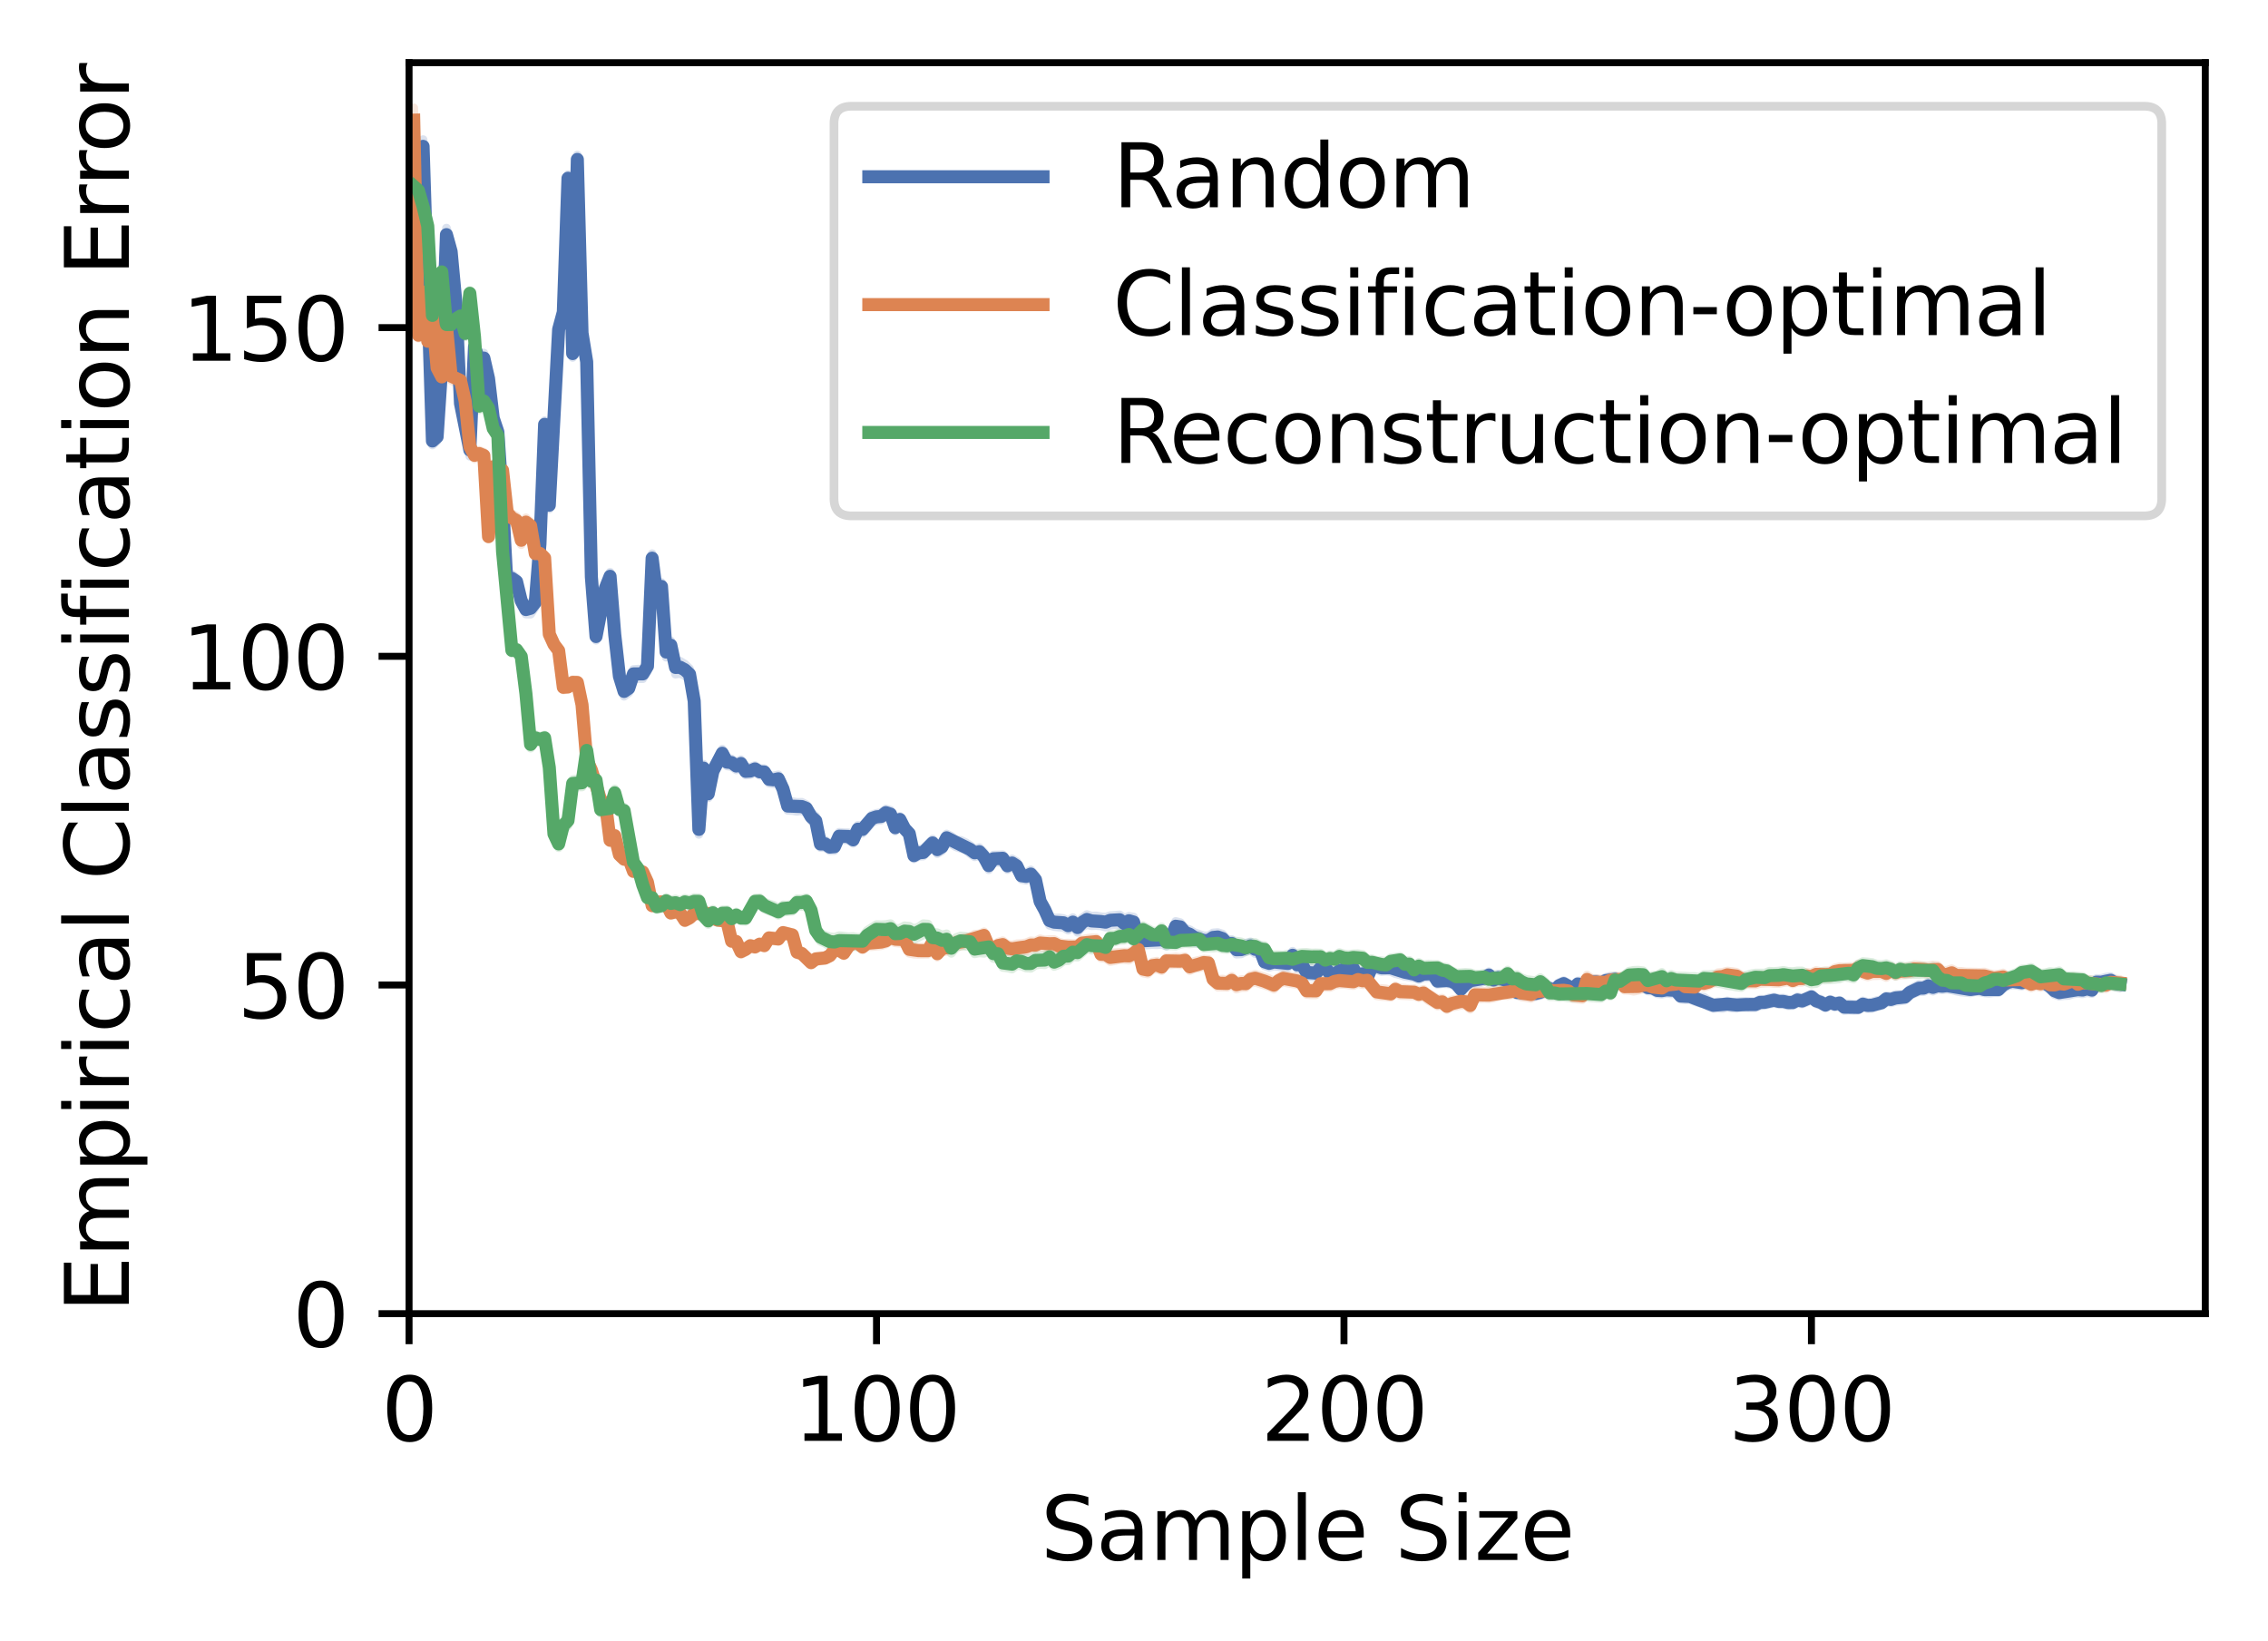 <?xml version="1.0" encoding="utf-8" standalone="no"?>
<!DOCTYPE svg PUBLIC "-//W3C//DTD SVG 1.1//EN"
  "http://www.w3.org/Graphics/SVG/1.1/DTD/svg11.dtd">
<svg xmlns:xlink="http://www.w3.org/1999/xlink" width="260.4pt" height="188.4pt" viewBox="0 0 260.4 188.4" xmlns="http://www.w3.org/2000/svg" version="1.1">
 <defs>
  <style type="text/css">*{stroke-linejoin: round; stroke-linecap: butt}</style>
 </defs>
 <g id="figure_1">
  <g id="patch_1">
   <path d="M 0 188.4 
L 260.4 188.4 
L 260.4 0 
L 0 0 
z
" style="fill: #ffffff"/>
  </g>
  <g id="axes_1">
   <g id="patch_2">
    <path d="M 46.966 150.843 
L 253.2 150.843 
L 253.2 7.2 
L 46.966 7.2 
z
" style="fill: #ffffff"/>
   </g>
   <g id="PolyCollection_1">
    <defs>
     <path id="m3387fde3ff" d="M 47.502 -165.613 
L 47.502 -164.206 
L 48.039 -169.415 
L 48.576 -170.888 
L 49.112 -152.145 
L 49.649 -137.307 
L 50.186 -137.777 
L 50.723 -145.625 
L 51.259 -160.711 
L 51.796 -158.697 
L 52.333 -152.977 
L 52.87 -141.448 
L 53.406 -138.845 
L 53.943 -136.011 
L 54.48 -148.032 
L 55.016 -146.388 
L 55.553 -146.718 
L 56.09 -144.444 
L 56.627 -139.884 
L 57.163 -138.307 
L 57.7 -130.206 
L 58.237 -120.124 
L 58.773 -121.502 
L 59.31 -121.168 
L 59.847 -118.852 
L 60.384 -117.896 
L 60.92 -117.877 
L 61.457 -118.671 
L 61.994 -125.439 
L 62.53 -139.196 
L 63.067 -129.963 
L 63.604 -139.307 
L 64.141 -150.208 
L 64.677 -152.194 
L 65.214 -167.538 
L 65.751 -147.362 
L 66.287 -169.604 
L 66.824 -149.779 
L 67.361 -146.512 
L 67.898 -121.639 
L 68.434 -114.887 
L 68.971 -117.647 
L 69.508 -120.354 
L 70.044 -121.766 
L 70.581 -115.039 
L 71.118 -110.257 
L 71.655 -108.455 
L 72.191 -108.853 
L 72.728 -110.469 
L 73.265 -110.472 
L 73.802 -110.469 
L 74.338 -111.309 
L 74.875 -123.8 
L 75.412 -119.542 
L 75.948 -120.563 
L 76.485 -112.935 
L 77.022 -113.822 
L 77.559 -110.994 
L 78.095 -111.076 
L 78.632 -110.823 
L 79.169 -110.335 
L 79.705 -107.302 
L 80.242 -92.594 
L 80.779 -99.764 
L 81.316 -96.789 
L 81.852 -99.341 
L 82.389 -100.437 
L 82.926 -101.406 
L 83.462 -100.455 
L 83.999 -100.377 
L 84.536 -99.997 
L 85.073 -100.263 
L 85.609 -99.416 
L 86.146 -99.449 
L 86.683 -99.697 
L 87.219 -99.392 
L 87.756 -99.364 
L 88.293 -98.482 
L 88.83 -98.41 
L 89.366 -98.513 
L 89.903 -97.304 
L 90.44 -95.359 
L 90.977 -95.326 
L 91.513 -95.241 
L 92.05 -95.329 
L 92.587 -95.057 
L 93.123 -94.158 
L 93.66 -93.656 
L 94.197 -91.087 
L 94.734 -91.079 
L 95.27 -90.719 
L 95.807 -90.738 
L 96.344 -91.976 
L 96.88 -91.981 
L 97.417 -91.922 
L 97.954 -91.567 
L 98.491 -92.744 
L 99.027 -92.715 
L 99.564 -93.281 
L 100.101 -93.969 
L 100.637 -94.168 
L 101.174 -94.232 
L 101.711 -94.659 
L 102.248 -94.47 
L 102.784 -92.971 
L 103.321 -93.927 
L 103.858 -92.873 
L 104.394 -92.296 
L 104.931 -89.779 
L 105.468 -90.068 
L 106.005 -90.104 
L 106.541 -90.668 
L 107.078 -91.193 
L 107.615 -90.383 
L 108.151 -90.704 
L 108.688 -91.743 
L 109.225 -91.484 
L 109.762 -91.162 
L 110.298 -90.988 
L 110.835 -90.823 
L 111.372 -90.391 
L 111.909 -90.022 
L 112.445 -90.14 
L 112.982 -89.546 
L 113.519 -88.535 
L 114.055 -89.386 
L 114.592 -89.362 
L 115.129 -89.409 
L 115.666 -88.553 
L 116.202 -88.832 
L 116.739 -88.507 
L 117.276 -87.421 
L 117.812 -87.315 
L 118.349 -87.558 
L 118.886 -86.842 
L 119.423 -84.304 
L 119.959 -83.36 
L 120.496 -82.16 
L 121.033 -82.013 
L 121.569 -81.951 
L 122.106 -81.92 
L 122.643 -81.6 
L 123.18 -81.974 
L 123.716 -81.349 
L 124.253 -81.959 
L 124.79 -82.238 
L 125.326 -82.106 
L 125.863 -82.132 
L 126.4 -82.088 
L 126.937 -81.951 
L 127.473 -82.168 
L 128.01 -82.233 
L 128.547 -82.217 
L 129.083 -81.799 
L 129.62 -82.13 
L 130.157 -81.99 
L 130.694 -79.826 
L 131.23 -79.894 
L 131.767 -79.904 
L 132.304 -79.945 
L 132.841 -79.924 
L 133.377 -79.971 
L 133.914 -79.762 
L 134.451 -80.157 
L 134.987 -81.561 
L 135.524 -81.465 
L 136.061 -80.744 
L 136.598 -80.594 
L 137.134 -80.217 
L 137.671 -80.02 
L 138.208 -79.844 
L 138.744 -79.881 
L 139.281 -80.258 
L 139.818 -80.222 
L 140.355 -80.098 
L 140.891 -79.508 
L 141.428 -79.609 
L 141.965 -78.839 
L 142.501 -78.87 
L 143.038 -79.141 
L 143.575 -79.299 
L 144.112 -78.898 
L 144.648 -78.916 
L 145.185 -77.51 
L 145.722 -77.332 
L 146.258 -77.466 
L 146.795 -77.412 
L 147.332 -77.365 
L 147.869 -77.306 
L 148.405 -78.278 
L 148.942 -77.161 
L 149.479 -77.197 
L 150.015 -76.274 
L 150.552 -76.246 
L 151.089 -76.199 
L 151.626 -76.825 
L 152.162 -76.823 
L 152.699 -76.174 
L 153.236 -76.039 
L 153.773 -76.502 
L 154.309 -76.662 
L 154.846 -76.293 
L 155.383 -76.812 
L 155.919 -75.822 
L 156.456 -76.112 
L 156.993 -75.763 
L 157.53 -77.019 
L 158.066 -77.027 
L 158.603 -76.846 
L 159.14 -76.897 
L 159.676 -76.843 
L 160.213 -76.603 
L 160.75 -76.468 
L 161.287 -76.295 
L 161.823 -76.228 
L 162.36 -76.125 
L 162.897 -75.915 
L 163.433 -76.148 
L 163.97 -76.155 
L 164.507 -76.223 
L 165.044 -75.367 
L 165.58 -75.45 
L 166.117 -75.44 
L 166.654 -75.367 
L 167.19 -75.049 
L 167.727 -74.444 
L 168.264 -75 
L 168.801 -75.411 
L 169.337 -75.507 
L 169.874 -75.538 
L 170.411 -75.69 
L 170.947 -76.073 
L 171.484 -75.517 
L 172.021 -75.773 
L 172.558 -75.535 
L 173.094 -75.37 
L 173.631 -74.76 
L 174.168 -74.09 
L 174.705 -74.064 
L 175.241 -74.095 
L 175.778 -73.997 
L 176.315 -73.966 
L 176.851 -74.095 
L 177.388 -74.408 
L 177.925 -74.516 
L 178.462 -74.269 
L 178.998 -74.853 
L 179.535 -75.101 
L 180.072 -74.775 
L 180.608 -74.512 
L 181.145 -75.067 
L 181.682 -75.031 
L 182.219 -74.881 
L 182.755 -75.305 
L 183.292 -75.284 
L 183.829 -75.078 
L 184.365 -75.44 
L 184.902 -75.571 
L 185.439 -75.556 
L 185.976 -75.248 
L 186.512 -75.145 
L 187.049 -75.049 
L 187.586 -74.946 
L 188.122 -75.106 
L 188.659 -74.954 
L 189.196 -74.612 
L 189.733 -74.607 
L 190.269 -74.289 
L 190.806 -74.237 
L 191.343 -74.351 
L 191.879 -74.284 
L 192.416 -74.3 
L 192.953 -73.666 
L 193.49 -73.609 
L 194.026 -73.643 
L 194.563 -73.408 
L 195.1 -73.229 
L 195.637 -73.162 
L 196.173 -72.816 
L 196.71 -72.612 
L 197.247 -72.648 
L 197.783 -72.612 
L 198.32 -72.764 
L 198.857 -72.65 
L 199.394 -72.627 
L 199.93 -72.728 
L 200.467 -72.707 
L 201.004 -72.694 
L 201.54 -72.692 
L 202.077 -72.922 
L 202.614 -72.961 
L 203.151 -73.095 
L 203.687 -73.198 
L 204.224 -73.077 
L 204.761 -73.064 
L 205.297 -72.919 
L 205.834 -72.935 
L 206.371 -73.209 
L 206.908 -73.113 
L 207.444 -73.325 
L 207.981 -73.565 
L 208.518 -73.123 
L 209.054 -72.963 
L 209.591 -72.653 
L 210.128 -72.955 
L 210.665 -72.749 
L 211.201 -72.849 
L 211.738 -72.376 
L 212.275 -72.423 
L 212.811 -72.379 
L 213.348 -72.405 
L 213.885 -72.73 
L 214.422 -72.591 
L 214.958 -72.612 
L 215.495 -72.808 
L 216.032 -72.919 
L 216.569 -73.322 
L 217.105 -73.255 
L 217.642 -73.423 
L 218.179 -73.47 
L 218.715 -73.555 
L 219.252 -74.061 
L 219.789 -74.32 
L 220.326 -74.53 
L 220.862 -74.54 
L 221.399 -74.773 
L 221.936 -74.591 
L 222.472 -74.806 
L 223.009 -74.754 
L 223.546 -74.801 
L 224.083 -74.736 
L 224.619 -74.599 
L 225.156 -74.491 
L 225.693 -74.444 
L 226.229 -74.393 
L 226.766 -74.519 
L 227.303 -74.501 
L 227.84 -74.395 
L 228.376 -74.356 
L 228.913 -74.413 
L 229.45 -74.413 
L 229.986 -74.902 
L 230.523 -75.184 
L 231.06 -75.302 
L 231.597 -75.253 
L 232.133 -75.168 
L 232.67 -75.424 
L 233.207 -75.494 
L 233.743 -75.517 
L 234.28 -75.429 
L 234.817 -75.103 
L 235.354 -74.736 
L 235.89 -74.196 
L 236.427 -74.013 
L 236.964 -74.08 
L 237.501 -74.103 
L 238.037 -74.274 
L 238.574 -74.336 
L 239.111 -74.281 
L 239.647 -74.434 
L 240.184 -74.315 
L 240.721 -75.22 
L 241.258 -75.217 
L 241.794 -75.352 
L 242.331 -75.421 
L 242.868 -75.088 
L 243.404 -74.979 
L 243.404 -75.781 
L 243.404 -75.781 
L 242.868 -75.923 
L 242.331 -76.267 
L 241.794 -76.2 
L 241.258 -76.042 
L 240.721 -76.052 
L 240.184 -75.137 
L 239.647 -75.269 
L 239.111 -75.158 
L 238.574 -75.202 
L 238.037 -75.132 
L 237.501 -74.912 
L 236.964 -74.951 
L 236.427 -74.871 
L 235.89 -75.039 
L 235.354 -75.569 
L 234.817 -75.939 
L 234.28 -76.316 
L 233.743 -76.373 
L 233.207 -76.319 
L 232.67 -76.318 
L 232.133 -75.954 
L 231.597 -76.135 
L 231.06 -76.179 
L 230.523 -76.094 
L 229.986 -75.729 
L 229.45 -75.176 
L 228.913 -75.215 
L 228.376 -75.174 
L 227.84 -75.168 
L 227.303 -75.334 
L 226.766 -75.318 
L 226.229 -75.189 
L 225.693 -75.293 
L 225.156 -75.313 
L 224.619 -75.453 
L 224.083 -75.553 
L 223.546 -75.683 
L 223.009 -75.577 
L 222.472 -75.636 
L 221.936 -75.445 
L 221.399 -75.592 
L 220.862 -75.334 
L 220.326 -75.373 
L 219.789 -75.096 
L 219.252 -74.809 
L 218.715 -74.271 
L 218.179 -74.194 
L 217.642 -74.204 
L 217.105 -74.002 
L 216.569 -74.057 
L 216.032 -73.625 
L 215.495 -73.514 
L 214.958 -73.351 
L 214.422 -73.297 
L 213.885 -73.47 
L 213.348 -73.085 
L 212.811 -73.082 
L 212.275 -73.147 
L 211.738 -73.142 
L 211.201 -73.55 
L 210.665 -73.452 
L 210.128 -73.659 
L 209.591 -73.323 
L 209.054 -73.674 
L 208.518 -73.829 
L 207.981 -74.284 
L 207.444 -74.02 
L 206.908 -73.806 
L 206.371 -73.948 
L 205.834 -73.63 
L 205.297 -73.648 
L 204.761 -73.793 
L 204.224 -73.777 
L 203.687 -73.909 
L 203.151 -73.829 
L 202.614 -73.659 
L 202.077 -73.666 
L 201.54 -73.392 
L 201.004 -73.392 
L 200.467 -73.421 
L 199.93 -73.397 
L 199.394 -73.356 
L 198.857 -73.353 
L 198.32 -73.465 
L 197.783 -73.317 
L 197.247 -73.361 
L 196.71 -73.297 
L 196.173 -73.537 
L 195.637 -73.902 
L 195.1 -73.956 
L 194.563 -74.137 
L 194.026 -74.357 
L 193.49 -74.393 
L 192.953 -74.393 
L 192.416 -75.036 
L 191.879 -75.086 
L 191.343 -75.119 
L 190.806 -75.003 
L 190.269 -75.042 
L 189.733 -75.406 
L 189.196 -75.362 
L 188.659 -75.737 
L 188.122 -75.879 
L 187.586 -75.714 
L 187.049 -75.802 
L 186.512 -75.866 
L 185.976 -76.001 
L 185.439 -76.316 
L 184.902 -76.306 
L 184.365 -76.184 
L 183.829 -75.838 
L 183.292 -76.019 
L 182.755 -76.003 
L 182.219 -75.592 
L 181.682 -75.781 
L 181.145 -75.758 
L 180.608 -75.199 
L 180.072 -75.491 
L 179.535 -75.802 
L 178.998 -75.579 
L 178.462 -75.029 
L 177.925 -75.277 
L 177.388 -75.117 
L 176.851 -74.85 
L 176.315 -74.706 
L 175.778 -74.757 
L 175.241 -74.876 
L 174.705 -74.848 
L 174.168 -74.822 
L 173.631 -75.486 
L 173.094 -76.153 
L 172.558 -76.293 
L 172.021 -76.546 
L 171.484 -76.288 
L 170.947 -76.818 
L 170.411 -76.45 
L 169.874 -76.295 
L 169.337 -76.282 
L 168.801 -76.192 
L 168.264 -75.739 
L 167.727 -75.184 
L 167.19 -75.817 
L 166.654 -76.101 
L 166.117 -76.202 
L 165.58 -76.236 
L 165.044 -76.148 
L 164.507 -76.973 
L 163.97 -76.931 
L 163.433 -76.962 
L 162.897 -76.74 
L 162.36 -76.973 
L 161.823 -77.115 
L 161.287 -77.192 
L 160.75 -77.42 
L 160.213 -77.544 
L 159.676 -77.727 
L 159.14 -77.738 
L 158.603 -77.689 
L 158.066 -77.893 
L 157.53 -77.854 
L 156.993 -76.639 
L 156.456 -77.006 
L 155.919 -76.655 
L 155.383 -77.645 
L 154.846 -77.169 
L 154.309 -77.526 
L 153.773 -77.332 
L 153.236 -76.921 
L 152.699 -77.102 
L 152.162 -77.732 
L 151.626 -77.722 
L 151.089 -77.079 
L 150.552 -77.213 
L 150.015 -77.228 
L 149.479 -78.105 
L 148.942 -78.022 
L 148.405 -79.175 
L 147.869 -78.252 
L 147.332 -78.273 
L 146.795 -78.368 
L 146.258 -78.415 
L 145.722 -78.252 
L 145.185 -78.415 
L 144.648 -79.845 
L 144.112 -79.873 
L 143.575 -80.251 
L 143.038 -80.103 
L 142.501 -79.829 
L 141.965 -79.857 
L 141.428 -80.514 
L 140.891 -80.537 
L 140.355 -81.15 
L 139.818 -81.321 
L 139.281 -81.279 
L 138.744 -80.943 
L 138.208 -80.943 
L 137.671 -81.124 
L 137.134 -81.318 
L 136.598 -81.636 
L 136.061 -81.838 
L 135.524 -82.463 
L 134.987 -82.598 
L 134.451 -81.243 
L 133.914 -80.855 
L 133.377 -81.023 
L 132.841 -81.031 
L 132.304 -80.997 
L 131.767 -80.94 
L 131.23 -80.935 
L 130.694 -80.835 
L 130.157 -83.096 
L 129.62 -83.187 
L 129.083 -82.952 
L 128.547 -83.353 
L 128.01 -83.304 
L 127.473 -83.262 
L 126.937 -83.084 
L 126.4 -83.135 
L 125.863 -83.231 
L 125.326 -83.21 
L 124.79 -83.386 
L 124.253 -82.998 
L 123.716 -82.435 
L 123.18 -83.034 
L 122.643 -82.644 
L 122.106 -82.928 
L 121.569 -83.006 
L 121.033 -82.983 
L 120.496 -83.216 
L 119.959 -84.459 
L 119.423 -85.379 
L 118.886 -87.91 
L 118.349 -88.507 
L 117.812 -88.191 
L 117.276 -88.282 
L 116.739 -89.463 
L 116.202 -89.779 
L 115.666 -89.492 
L 115.129 -90.252 
L 114.592 -90.231 
L 114.055 -90.218 
L 113.519 -89.463 
L 112.982 -90.533 
L 112.445 -91.069 
L 111.909 -90.898 
L 111.372 -91.332 
L 110.835 -91.668 
L 110.298 -91.909 
L 109.762 -91.955 
L 109.225 -92.382 
L 108.688 -92.64 
L 108.151 -91.609 
L 107.615 -91.301 
L 107.078 -92.041 
L 106.541 -91.498 
L 106.005 -90.934 
L 105.468 -90.893 
L 104.931 -90.539 
L 104.394 -93.057 
L 103.858 -93.623 
L 103.321 -94.659 
L 102.784 -93.744 
L 102.248 -95.352 
L 101.711 -95.505 
L 101.174 -95.099 
L 100.637 -95.008 
L 100.101 -94.835 
L 99.564 -94.158 
L 99.027 -93.592 
L 98.491 -93.623 
L 97.954 -92.384 
L 97.417 -92.78 
L 96.88 -92.785 
L 96.344 -92.834 
L 95.807 -91.606 
L 95.27 -91.568 
L 94.734 -91.924 
L 94.197 -91.932 
L 93.66 -94.667 
L 93.123 -95.106 
L 92.587 -96.011 
L 92.05 -96.283 
L 91.513 -96.267 
L 90.977 -96.355 
L 90.44 -96.324 
L 89.903 -98.314 
L 89.366 -99.429 
L 88.83 -99.317 
L 88.293 -99.315 
L 87.756 -100.142 
L 87.219 -100.129 
L 86.683 -100.496 
L 86.146 -100.302 
L 85.609 -100.292 
L 85.073 -101.163 
L 84.536 -100.866 
L 83.999 -101.254 
L 83.462 -101.321 
L 82.926 -102.375 
L 82.389 -101.388 
L 81.852 -100.367 
L 81.316 -97.689 
L 80.779 -100.649 
L 80.242 -93.775 
L 79.705 -108.474 
L 79.169 -111.619 
L 78.632 -112.139 
L 78.095 -112.473 
L 77.559 -112.439 
L 77.022 -114.809 
L 76.485 -114.091 
L 75.948 -121.517 
L 75.412 -120.517 
L 74.875 -124.819 
L 74.338 -112.486 
L 73.802 -111.568 
L 73.265 -111.563 
L 72.728 -111.524 
L 72.191 -109.916 
L 71.655 -109.552 
L 71.118 -111.203 
L 70.581 -115.955 
L 70.044 -122.691 
L 69.508 -121.365 
L 68.971 -118.589 
L 68.434 -115.74 
L 67.898 -122.795 
L 67.361 -147.213 
L 66.824 -150.583 
L 66.287 -170.596 
L 65.751 -148.223 
L 65.214 -168.345 
L 64.677 -152.925 
L 64.141 -150.956 
L 63.604 -140.215 
L 63.067 -130.805 
L 62.53 -140.101 
L 61.994 -126.442 
L 61.457 -119.783 
L 60.92 -119.189 
L 60.384 -118.982 
L 59.847 -119.946 
L 59.31 -122.05 
L 58.773 -122.44 
L 58.237 -121.164 
L 57.7 -131.245 
L 57.163 -139.253 
L 56.627 -140.892 
L 56.09 -145.408 
L 55.553 -147.861 
L 55.016 -147.577 
L 54.48 -149.146 
L 53.943 -137.426 
L 53.406 -140.207 
L 52.87 -142.689 
L 52.333 -154.497 
L 51.796 -160.344 
L 51.259 -162.206 
L 50.723 -147.215 
L 50.186 -138.728 
L 49.649 -138.242 
L 49.112 -153.399 
L 48.576 -172.367 
L 48.039 -171.054 
L 47.502 -165.613 
z
" style="stroke: #4c72b0; stroke-opacity: 0.2"/>
    </defs>
    <g clip-path="url(#pdfff73b7f8)">
     <use xlink:href="#m3387fde3ff" x="0" y="188.4" style="fill: #4c72b0; fill-opacity: 0.2; stroke: #4c72b0; stroke-opacity: 0.2"/>
    </g>
   </g>
   <g id="PolyCollection_2">
    <defs>
     <path id="m2184fd4387" d="M 47.502 -176.017 
L 47.502 -173.119 
L 48.039 -149.567 
L 48.576 -154.375 
L 49.112 -148.582 
L 49.649 -151.705 
L 50.186 -145.811 
L 50.723 -144.816 
L 51.259 -150.457 
L 51.796 -144.731 
L 52.333 -144.444 
L 52.87 -144.245 
L 53.406 -142.009 
L 53.943 -136.679 
L 54.48 -135.714 
L 55.016 -135.9 
L 55.553 -135.735 
L 56.09 -126.498 
L 56.627 -134.455 
L 57.163 -133.098 
L 57.7 -133.982 
L 58.237 -129.042 
L 58.773 -128.443 
L 59.31 -128.117 
L 59.847 -125.863 
L 60.384 -127.931 
L 60.92 -127.61 
L 61.457 -124.457 
L 61.994 -124.392 
L 62.53 -123.927 
L 63.067 -115.277 
L 63.604 -114.137 
L 64.141 -113.408 
L 64.677 -109.171 
L 65.214 -109.236 
L 65.751 -109.735 
L 66.287 -109.73 
L 66.824 -107.041 
L 67.361 -100.793 
L 67.898 -99.689 
L 68.434 -97.921 
L 68.971 -96.213 
L 69.508 -95.9 
L 70.044 -91.591 
L 70.581 -92.131 
L 71.118 -89.939 
L 71.655 -89.453 
L 72.191 -89.492 
L 72.728 -88.039 
L 73.265 -88.091 
L 73.802 -87.972 
L 74.338 -86.796 
L 74.875 -84.136 
L 75.412 -84.534 
L 75.948 -84.575 
L 76.485 -84.399 
L 77.022 -83.272 
L 77.559 -83.391 
L 78.095 -83.241 
L 78.632 -82.419 
L 79.169 -82.698 
L 79.705 -83.194 
L 80.242 -83.218 
L 80.779 -83.262 
L 81.316 -83.184 
L 81.852 -82.662 
L 82.389 -82.476 
L 82.926 -82.434 
L 83.462 -82.297 
L 83.999 -80.018 
L 84.536 -79.948 
L 85.073 -78.79 
L 85.609 -79.071 
L 86.146 -79.493 
L 86.683 -79.358 
L 87.219 -79.684 
L 87.756 -79.501 
L 88.293 -80.392 
L 88.83 -80.348 
L 89.366 -80.268 
L 89.903 -81.002 
L 90.44 -80.889 
L 90.977 -80.749 
L 91.513 -78.761 
L 92.05 -78.601 
L 92.587 -78.133 
L 93.123 -77.588 
L 93.66 -77.968 
L 94.197 -78.053 
L 94.734 -78.1 
L 95.27 -78.376 
L 95.807 -79.03 
L 96.344 -78.994 
L 96.88 -78.624 
L 97.417 -79.382 
L 97.954 -79.782 
L 98.491 -79.744 
L 99.027 -79.312 
L 99.564 -79.71 
L 100.101 -79.707 
L 100.637 -79.757 
L 101.174 -79.811 
L 101.711 -79.989 
L 102.248 -80.369 
L 102.784 -80.142 
L 103.321 -80.098 
L 103.858 -80.072 
L 104.394 -78.95 
L 104.931 -78.841 
L 105.468 -78.821 
L 106.005 -78.826 
L 106.541 -78.831 
L 107.078 -79.819 
L 107.615 -78.5 
L 108.151 -79.105 
L 108.688 -79.157 
L 109.225 -79.493 
L 109.762 -79.71 
L 110.298 -79.749 
L 110.835 -79.914 
L 111.372 -80.087 
L 111.909 -80.32 
L 112.445 -80.367 
L 112.982 -80.617 
L 113.519 -79.239 
L 114.055 -78.906 
L 114.592 -79.4 
L 115.129 -79.464 
L 115.666 -79.115 
L 116.202 -79.017 
L 116.739 -79.12 
L 117.276 -79.198 
L 117.812 -79.211 
L 118.349 -79.439 
L 118.886 -79.472 
L 119.423 -79.65 
L 119.959 -79.568 
L 120.496 -79.56 
L 121.033 -79.557 
L 121.569 -79.314 
L 122.106 -79.234 
L 122.643 -79.19 
L 123.18 -79.126 
L 123.716 -79.224 
L 124.253 -79.679 
L 124.79 -79.744 
L 125.326 -79.855 
L 125.863 -79.837 
L 126.4 -78.402 
L 126.937 -78.35 
L 127.473 -77.999 
L 128.01 -78.079 
L 128.547 -78.221 
L 129.083 -78.203 
L 129.62 -78.154 
L 130.157 -78.485 
L 130.694 -78.919 
L 131.23 -76.677 
L 131.767 -76.564 
L 132.304 -77.073 
L 132.841 -77.125 
L 133.377 -76.939 
L 133.914 -77.619 
L 134.451 -77.616 
L 134.987 -77.668 
L 135.524 -77.621 
L 136.061 -77.678 
L 136.598 -76.947 
L 137.134 -77.177 
L 137.671 -77.259 
L 138.208 -77.435 
L 138.744 -77.386 
L 139.281 -75.53 
L 139.818 -75.054 
L 140.355 -75.062 
L 140.891 -75.036 
L 141.428 -75.359 
L 141.965 -74.829 
L 142.501 -75.008 
L 143.038 -75.01 
L 143.575 -75.476 
L 144.112 -75.623 
L 144.648 -75.44 
L 145.185 -75.274 
L 145.722 -75.096 
L 146.258 -74.83 
L 146.795 -75.346 
L 147.332 -75.623 
L 147.869 -75.512 
L 148.405 -75.429 
L 148.942 -75.346 
L 149.479 -75.091 
L 150.015 -74.219 
L 150.552 -74.17 
L 151.089 -74.173 
L 151.626 -74.985 
L 152.162 -75.036 
L 152.699 -75.013 
L 153.236 -75.266 
L 153.773 -75.375 
L 154.309 -75.375 
L 154.846 -75.303 
L 155.383 -75.23 
L 155.919 -75.481 
L 156.456 -75.328 
L 156.993 -75.388 
L 157.53 -74.677 
L 158.066 -74.062 
L 158.603 -73.982 
L 159.14 -73.958 
L 159.676 -73.886 
L 160.213 -74.336 
L 160.75 -74.088 
L 161.287 -74.072 
L 161.823 -74.049 
L 162.36 -74.046 
L 162.897 -73.845 
L 163.433 -73.933 
L 163.97 -73.532 
L 164.507 -73.229 
L 165.044 -72.883 
L 165.58 -72.953 
L 166.117 -72.48 
L 166.654 -72.754 
L 167.19 -72.849 
L 167.727 -72.971 
L 168.264 -72.929 
L 168.801 -72.516 
L 169.337 -73.731 
L 169.874 -73.705 
L 170.411 -73.744 
L 170.947 -73.71 
L 171.484 -73.806 
L 172.021 -73.966 
L 172.558 -74.132 
L 173.094 -74.072 
L 173.631 -74.194 
L 174.168 -74.188 
L 174.705 -73.925 
L 175.241 -73.852 
L 175.778 -73.764 
L 176.315 -74.069 
L 176.851 -74.165 
L 177.388 -74.217 
L 177.925 -74.263 
L 178.462 -74.183 
L 178.998 -74.279 
L 179.535 -74.23 
L 180.072 -74.193 
L 180.608 -73.718 
L 181.145 -73.669 
L 181.682 -73.62 
L 182.219 -75.483 
L 182.755 -75.196 
L 183.292 -75.173 
L 183.829 -75.129 
L 184.365 -75.163 
L 184.902 -75.439 
L 185.439 -75.432 
L 185.976 -75.483 
L 186.512 -74.695 
L 187.049 -74.672 
L 187.586 -74.581 
L 188.122 -74.697 
L 188.659 -74.842 
L 189.196 -74.863 
L 189.733 -74.617 
L 190.269 -74.542 
L 190.806 -74.545 
L 191.343 -74.811 
L 191.879 -74.879 
L 192.416 -74.959 
L 192.953 -75.073 
L 193.49 -74.674 
L 194.026 -74.63 
L 194.563 -74.623 
L 195.1 -75.135 
L 195.637 -75.039 
L 196.173 -75.225 
L 196.71 -75.476 
L 197.247 -75.755 
L 197.783 -75.807 
L 198.32 -75.964 
L 198.857 -75.956 
L 199.394 -75.879 
L 199.93 -75.538 
L 200.467 -75.347 
L 201.004 -75.339 
L 201.54 -75.318 
L 202.077 -75.481 
L 202.614 -75.509 
L 203.151 -75.533 
L 203.687 -75.471 
L 204.224 -75.465 
L 204.761 -75.571 
L 205.297 -75.633 
L 205.834 -75.424 
L 206.371 -75.6 
L 206.908 -75.615 
L 207.444 -75.879 
L 207.981 -75.796 
L 208.518 -76.063 
L 209.054 -75.998 
L 209.591 -76.083 
L 210.128 -76.055 
L 210.665 -76.409 
L 211.201 -76.486 
L 211.738 -76.458 
L 212.275 -76.538 
L 212.811 -76.536 
L 213.348 -76.817 
L 213.885 -76.409 
L 214.422 -76.231 
L 214.958 -76.365 
L 215.495 -76.373 
L 216.032 -76.399 
L 216.569 -76.161 
L 217.105 -76.569 
L 217.642 -76.293 
L 218.179 -76.442 
L 218.715 -76.45 
L 219.252 -76.502 
L 219.789 -76.68 
L 220.326 -76.701 
L 220.862 -76.647 
L 221.399 -76.543 
L 221.936 -76.626 
L 222.472 -76.639 
L 223.009 -76.037 
L 223.546 -76.047 
L 224.083 -76.256 
L 224.619 -75.918 
L 225.156 -75.907 
L 225.693 -75.913 
L 226.229 -75.874 
L 226.766 -75.886 
L 227.303 -75.843 
L 227.84 -75.91 
L 228.376 -75.706 
L 228.913 -75.605 
L 229.45 -75.646 
L 229.986 -75.737 
L 230.523 -75.491 
L 231.06 -75.468 
L 231.597 -75.501 
L 232.133 -75.496 
L 232.67 -75.235 
L 233.207 -74.961 
L 233.743 -75.173 
L 234.28 -75.026 
L 234.817 -75.204 
L 235.354 -74.93 
L 235.89 -74.907 
L 236.427 -75.034 
L 236.964 -74.972 
L 237.501 -75.197 
L 238.037 -75.411 
L 238.574 -74.979 
L 239.111 -75.15 
L 239.647 -75.111 
L 240.184 -75.039 
L 240.721 -74.992 
L 241.258 -74.951 
L 241.794 -74.871 
L 242.331 -75.186 
L 242.868 -75.16 
L 243.404 -75.093 
L 243.404 -75.936 
L 243.404 -75.936 
L 242.868 -75.977 
L 242.331 -76.021 
L 241.794 -75.685 
L 241.258 -75.721 
L 240.721 -75.82 
L 240.184 -75.877 
L 239.647 -75.97 
L 239.111 -75.972 
L 238.574 -75.776 
L 238.037 -76.233 
L 237.501 -76.055 
L 236.964 -75.82 
L 236.427 -75.879 
L 235.89 -75.703 
L 235.354 -75.729 
L 234.817 -76.016 
L 234.28 -75.849 
L 233.743 -75.977 
L 233.207 -75.781 
L 232.67 -76.086 
L 232.133 -76.365 
L 231.597 -76.337 
L 231.06 -76.252 
L 230.523 -76.293 
L 229.986 -76.68 
L 229.45 -76.549 
L 228.913 -76.52 
L 228.376 -76.626 
L 227.84 -76.789 
L 227.303 -76.756 
L 226.766 -76.781 
L 226.229 -76.787 
L 225.693 -76.797 
L 225.156 -76.872 
L 224.619 -76.877 
L 224.083 -77.166 
L 223.546 -76.98 
L 223.009 -76.998 
L 222.472 -77.544 
L 221.936 -77.603 
L 221.399 -77.495 
L 220.862 -77.521 
L 220.326 -77.598 
L 219.789 -77.634 
L 219.252 -77.42 
L 218.715 -77.368 
L 218.179 -77.358 
L 217.642 -77.182 
L 217.105 -77.433 
L 216.569 -77.063 
L 216.032 -77.327 
L 215.495 -77.309 
L 214.958 -77.337 
L 214.422 -77.104 
L 213.885 -77.293 
L 213.348 -77.712 
L 212.811 -77.409 
L 212.275 -77.412 
L 211.738 -77.363 
L 211.201 -77.389 
L 210.665 -77.267 
L 210.128 -76.942 
L 209.591 -76.942 
L 209.054 -76.856 
L 208.518 -76.96 
L 207.981 -76.719 
L 207.444 -76.763 
L 206.908 -76.507 
L 206.371 -76.502 
L 205.834 -76.233 
L 205.297 -76.564 
L 204.761 -76.518 
L 204.224 -76.362 
L 203.687 -76.331 
L 203.151 -76.391 
L 202.614 -76.425 
L 202.077 -76.414 
L 201.54 -76.205 
L 201.004 -76.21 
L 200.467 -76.231 
L 199.93 -76.445 
L 199.394 -76.766 
L 198.857 -76.846 
L 198.32 -76.903 
L 197.783 -76.758 
L 197.247 -76.714 
L 196.71 -76.321 
L 196.173 -76.081 
L 195.637 -75.972 
L 195.1 -76.016 
L 194.563 -75.471 
L 194.026 -75.543 
L 193.49 -75.548 
L 192.953 -75.954 
L 192.416 -75.876 
L 191.879 -75.783 
L 191.343 -75.758 
L 190.806 -75.393 
L 190.269 -75.396 
L 189.733 -75.52 
L 189.196 -75.711 
L 188.659 -75.742 
L 188.122 -75.587 
L 187.586 -75.479 
L 187.049 -75.561 
L 186.512 -75.564 
L 185.976 -76.329 
L 185.439 -76.293 
L 184.902 -76.259 
L 184.365 -76.037 
L 183.829 -75.995 
L 183.292 -76.05 
L 182.755 -76.055 
L 182.219 -76.44 
L 181.682 -74.468 
L 181.145 -74.54 
L 180.608 -74.638 
L 180.072 -75.049 
L 179.535 -75.15 
L 178.998 -75.171 
L 178.462 -75.08 
L 177.925 -75.122 
L 177.388 -75.065 
L 176.851 -75.023 
L 176.315 -74.923 
L 175.778 -74.628 
L 175.241 -74.806 
L 174.705 -74.819 
L 174.168 -75.093 
L 173.631 -75.062 
L 173.094 -74.964 
L 172.558 -74.99 
L 172.021 -74.822 
L 171.484 -74.664 
L 170.947 -74.566 
L 170.411 -74.568 
L 169.874 -74.561 
L 169.337 -74.61 
L 168.801 -73.382 
L 168.264 -73.778 
L 167.727 -73.852 
L 167.19 -73.682 
L 166.654 -73.578 
L 166.117 -73.305 
L 165.58 -73.783 
L 165.044 -73.726 
L 164.507 -74.057 
L 163.97 -74.338 
L 163.433 -74.791 
L 162.897 -74.636 
L 162.36 -74.884 
L 161.823 -74.85 
L 161.287 -74.938 
L 160.75 -74.959 
L 160.213 -75.189 
L 159.676 -74.7 
L 159.14 -74.853 
L 158.603 -74.894 
L 158.066 -74.948 
L 157.53 -75.556 
L 156.993 -76.311 
L 156.456 -76.2 
L 155.919 -76.399 
L 155.383 -76.104 
L 154.846 -76.192 
L 154.309 -76.233 
L 153.773 -76.251 
L 153.236 -76.192 
L 152.699 -75.936 
L 152.162 -75.931 
L 151.626 -75.869 
L 151.089 -75.065 
L 150.552 -75.065 
L 150.015 -75.062 
L 149.479 -75.975 
L 148.942 -76.176 
L 148.405 -76.288 
L 147.869 -76.362 
L 147.332 -76.494 
L 146.795 -76.197 
L 146.258 -75.727 
L 145.722 -76.032 
L 145.185 -76.22 
L 144.648 -76.391 
L 144.112 -76.541 
L 143.575 -76.399 
L 143.038 -75.92 
L 142.501 -75.918 
L 141.965 -75.742 
L 141.428 -76.285 
L 140.891 -75.889 
L 140.355 -75.977 
L 139.818 -75.939 
L 139.281 -76.414 
L 138.744 -78.242 
L 138.208 -78.27 
L 137.671 -78.138 
L 137.134 -78.019 
L 136.598 -77.808 
L 136.061 -78.544 
L 135.524 -78.457 
L 134.987 -78.518 
L 134.451 -78.454 
L 133.914 -78.467 
L 133.377 -77.761 
L 132.841 -78.035 
L 132.304 -77.934 
L 131.767 -77.477 
L 131.23 -77.564 
L 130.694 -79.816 
L 130.157 -79.353 
L 129.62 -79.066 
L 129.083 -79.079 
L 128.547 -79.054 
L 128.01 -79.01 
L 127.473 -78.898 
L 126.937 -79.289 
L 126.4 -79.309 
L 125.863 -80.703 
L 125.326 -80.716 
L 124.79 -80.636 
L 124.253 -80.529 
L 123.716 -80.077 
L 123.18 -80.049 
L 122.643 -80.113 
L 122.106 -80.088 
L 121.569 -80.222 
L 121.033 -80.511 
L 120.496 -80.517 
L 119.959 -80.462 
L 119.423 -80.6 
L 118.886 -80.32 
L 118.349 -80.367 
L 117.812 -80.142 
L 117.276 -80.064 
L 116.739 -80.028 
L 116.202 -79.888 
L 115.666 -79.969 
L 115.129 -80.377 
L 114.592 -80.222 
L 114.055 -79.767 
L 113.519 -80.098 
L 112.982 -81.411 
L 112.445 -81.16 
L 111.909 -81.134 
L 111.372 -80.86 
L 110.835 -80.767 
L 110.298 -80.594 
L 109.762 -80.512 
L 109.225 -80.279 
L 108.688 -79.976 
L 108.151 -79.839 
L 107.615 -79.263 
L 107.078 -80.638 
L 106.541 -79.656 
L 106.005 -79.648 
L 105.468 -79.638 
L 104.931 -79.666 
L 104.394 -79.824 
L 103.858 -80.943 
L 103.321 -80.933 
L 102.784 -80.946 
L 102.248 -81.155 
L 101.711 -80.788 
L 101.174 -80.602 
L 100.637 -80.491 
L 100.101 -80.496 
L 99.564 -80.475 
L 99.027 -80.038 
L 98.491 -80.47 
L 97.954 -80.512 
L 97.417 -80.137 
L 96.88 -79.263 
L 96.344 -79.578 
L 95.807 -79.656 
L 95.27 -78.953 
L 94.734 -78.697 
L 94.197 -78.658 
L 93.66 -78.606 
L 93.123 -78.169 
L 92.587 -78.736 
L 92.05 -79.214 
L 91.513 -79.346 
L 90.977 -81.326 
L 90.44 -81.463 
L 89.903 -81.595 
L 89.366 -80.881 
L 88.83 -80.959 
L 88.293 -80.995 
L 87.756 -80.142 
L 87.219 -80.274 
L 86.683 -79.982 
L 86.146 -80.116 
L 85.609 -79.705 
L 85.073 -79.454 
L 84.536 -80.594 
L 83.999 -80.669 
L 83.462 -82.926 
L 82.926 -83.05 
L 82.389 -83.05 
L 81.852 -83.285 
L 81.316 -83.815 
L 80.779 -83.9 
L 80.242 -83.787 
L 79.705 -83.812 
L 79.169 -83.324 
L 78.632 -83.045 
L 78.095 -83.885 
L 77.559 -84.03 
L 77.022 -83.851 
L 76.485 -84.955 
L 75.948 -85.11 
L 75.412 -85.108 
L 74.875 -84.712 
L 74.338 -87.395 
L 73.802 -88.579 
L 73.265 -88.683 
L 72.728 -88.649 
L 72.191 -90.112 
L 71.655 -90.029 
L 71.118 -90.577 
L 70.581 -92.754 
L 70.044 -92.24 
L 69.508 -96.482 
L 68.971 -96.81 
L 68.434 -98.563 
L 67.898 -100.258 
L 67.361 -101.509 
L 66.824 -107.858 
L 66.287 -110.337 
L 65.751 -110.368 
L 65.214 -109.841 
L 64.677 -109.776 
L 64.141 -113.977 
L 63.604 -114.701 
L 63.067 -115.908 
L 62.53 -124.723 
L 61.994 -125.255 
L 61.457 -125.204 
L 60.92 -128.471 
L 60.384 -128.944 
L 59.847 -126.894 
L 59.31 -129.115 
L 58.773 -129.399 
L 58.237 -130.043 
L 57.7 -134.807 
L 57.163 -134.013 
L 56.627 -135.177 
L 56.09 -127.096 
L 55.553 -136.474 
L 55.016 -136.691 
L 54.48 -136.505 
L 53.943 -137.565 
L 53.406 -142.715 
L 52.87 -145.217 
L 52.333 -145.396 
L 51.796 -145.695 
L 51.259 -151.416 
L 50.723 -145.462 
L 50.186 -146.504 
L 49.649 -152.755 
L 49.112 -149.857 
L 48.576 -155.402 
L 48.039 -150.242 
L 47.502 -176.017 
z
" style="stroke: #dd8452; stroke-opacity: 0.2"/>
    </defs>
    <g clip-path="url(#pdfff73b7f8)">
     <use xlink:href="#m2184fd4387" x="0" y="188.4" style="fill: #dd8452; fill-opacity: 0.2; stroke: #dd8452; stroke-opacity: 0.2"/>
    </g>
   </g>
   <g id="PolyCollection_3">
    <defs>
     <path id="m7bfc7c3b89" d="M 47.502 -167.262 
L 47.502 -166.727 
L 48.039 -166.251 
L 48.576 -164.426 
L 49.112 -162.136 
L 49.649 -151.896 
L 50.186 -155.141 
L 50.723 -156.712 
L 51.259 -150.692 
L 51.796 -150.715 
L 52.333 -151.289 
L 52.87 -151.764 
L 53.406 -149.715 
L 53.943 -154.401 
L 54.48 -149.322 
L 55.016 -141.339 
L 55.553 -141.903 
L 56.09 -141.14 
L 56.627 -138.902 
L 57.163 -138.023 
L 57.7 -124.648 
L 58.237 -119.015 
L 58.773 -113.375 
L 59.31 -113.413 
L 59.847 -112.708 
L 60.384 -108.326 
L 60.92 -102.499 
L 61.457 -103.334 
L 61.994 -103.169 
L 62.53 -103.303 
L 63.067 -99.93 
L 63.604 -92.206 
L 64.141 -91.066 
L 64.677 -93.142 
L 65.214 -93.602 
L 65.751 -98.017 
L 66.287 -98.03 
L 66.824 -98.04 
L 67.361 -101.843 
L 67.898 -98.286 
L 68.434 -98.418 
L 68.971 -95.021 
L 69.508 -95.065 
L 70.044 -95.186 
L 70.581 -96.903 
L 71.118 -95.065 
L 71.655 -94.938 
L 72.191 -92.103 
L 72.728 -89.037 
L 73.265 -88.3 
L 73.802 -86.392 
L 74.338 -84.996 
L 74.875 -84.978 
L 75.412 -83.947 
L 75.948 -84.063 
L 76.485 -84.562 
L 77.022 -84.298 
L 77.559 -84.329 
L 78.095 -84.115 
L 78.632 -84.464 
L 79.169 -84.283 
L 79.705 -84.482 
L 80.242 -84.477 
L 80.779 -82.845 
L 81.316 -82.243 
L 81.852 -83.2 
L 82.389 -82.458 
L 82.926 -83.169 
L 83.462 -83.109 
L 83.999 -82.515 
L 84.536 -82.998 
L 85.073 -82.644 
L 85.609 -82.608 
L 86.146 -83.525 
L 86.683 -84.469 
L 87.219 -84.536 
L 87.756 -84.009 
L 88.293 -83.797 
L 88.83 -83.616 
L 89.366 -83.303 
L 89.903 -83.665 
L 90.44 -83.719 
L 90.977 -83.763 
L 91.513 -84.384 
L 92.05 -84.304 
L 92.587 -84.539 
L 93.123 -83.456 
L 93.66 -81.083 
L 94.197 -80.31 
L 94.734 -80.08 
L 95.27 -79.738 
L 95.807 -79.661 
L 96.344 -79.824 
L 96.88 -79.868 
L 97.417 -79.692 
L 97.954 -79.728 
L 98.491 -79.661 
L 99.027 -79.751 
L 99.564 -80.454 
L 100.101 -80.806 
L 100.637 -81.16 
L 101.174 -81.077 
L 101.711 -81.108 
L 102.248 -81.191 
L 102.784 -80.63 
L 103.321 -80.679 
L 103.858 -80.891 
L 104.394 -80.78 
L 104.931 -80.54 
L 105.468 -80.778 
L 106.005 -81.054 
L 106.541 -81.064 
L 107.078 -80.136 
L 107.615 -80.1 
L 108.151 -79.808 
L 108.688 -79.919 
L 109.225 -78.935 
L 109.762 -79.532 
L 110.298 -79.808 
L 110.835 -79.744 
L 111.372 -79.736 
L 111.909 -78.878 
L 112.445 -78.989 
L 112.982 -78.94 
L 113.519 -79.172 
L 114.055 -78.35 
L 114.592 -78.275 
L 115.129 -77.321 
L 115.666 -77.254 
L 116.202 -77.138 
L 116.739 -77.551 
L 117.276 -77.476 
L 117.812 -77.252 
L 118.349 -77.213 
L 118.886 -77.572 
L 119.423 -77.66 
L 119.959 -77.621 
L 120.496 -77.973 
L 121.033 -77.43 
L 121.569 -77.629 
L 122.106 -78.056 
L 122.643 -78.089 
L 123.18 -78.529 
L 123.716 -78.503 
L 124.253 -78.973 
L 124.79 -79.444 
L 125.326 -79.301 
L 125.863 -79.351 
L 126.4 -79.299 
L 126.937 -79.118 
L 127.473 -80.201 
L 128.01 -80.248 
L 128.547 -80.421 
L 129.083 -80.439 
L 129.62 -80.638 
L 130.157 -80.206 
L 130.694 -80.721 
L 131.23 -81.217 
L 131.767 -80.964 
L 132.304 -80.646 
L 132.841 -80.615 
L 133.377 -81.106 
L 133.914 -79.78 
L 134.451 -79.793 
L 134.987 -79.764 
L 135.524 -79.966 
L 136.061 -80.051 
L 136.598 -80.018 
L 137.134 -80.062 
L 137.671 -80.139 
L 138.208 -79.529 
L 138.744 -79.555 
L 139.281 -79.547 
L 139.818 -79.609 
L 140.355 -79.418 
L 140.891 -79.369 
L 141.428 -79.495 
L 141.965 -79.433 
L 142.501 -79.309 
L 143.038 -79.118 
L 143.575 -79.281 
L 144.112 -79.276 
L 144.648 -79.028 
L 145.185 -78.94 
L 145.722 -77.973 
L 146.258 -77.831 
L 146.795 -77.862 
L 147.332 -77.81 
L 147.869 -77.898 
L 148.405 -77.74 
L 148.942 -77.968 
L 149.479 -78.131 
L 150.015 -78.133 
L 150.552 -78.063 
L 151.089 -78.037 
L 151.626 -78.125 
L 152.162 -77.714 
L 152.699 -77.932 
L 153.236 -77.854 
L 153.773 -78.162 
L 154.309 -77.978 
L 154.846 -77.929 
L 155.383 -78.043 
L 155.919 -77.996 
L 156.456 -77.952 
L 156.993 -77.461 
L 157.53 -77.533 
L 158.066 -77.316 
L 158.603 -77.277 
L 159.14 -77.236 
L 159.676 -77.624 
L 160.213 -77.704 
L 160.75 -77.787 
L 161.287 -77.275 
L 161.823 -77.285 
L 162.36 -76.608 
L 162.897 -77.053 
L 163.433 -76.776 
L 163.97 -76.864 
L 164.507 -76.856 
L 165.044 -76.828 
L 165.58 -76.621 
L 166.117 -76.504 
L 166.654 -76.132 
L 167.19 -75.789 
L 167.727 -75.887 
L 168.264 -75.882 
L 168.801 -75.91 
L 169.337 -75.693 
L 169.874 -75.724 
L 170.411 -75.77 
L 170.947 -75.52 
L 171.484 -75.667 
L 172.021 -75.623 
L 172.558 -75.716 
L 173.094 -76.137 
L 173.631 -75.551 
L 174.168 -75.577 
L 174.705 -75.222 
L 175.241 -74.969 
L 175.778 -74.969 
L 176.315 -74.85 
L 176.851 -75.207 
L 177.388 -74.78 
L 177.925 -73.963 
L 178.462 -73.961 
L 178.998 -73.87 
L 179.535 -73.899 
L 180.072 -73.816 
L 180.608 -73.808 
L 181.145 -73.834 
L 181.682 -73.857 
L 182.219 -73.886 
L 182.755 -73.816 
L 183.292 -73.783 
L 183.829 -73.767 
L 184.365 -74.168 
L 184.902 -74.013 
L 185.439 -75.427 
L 185.976 -75.282 
L 186.512 -75.587 
L 187.049 -76.003 
L 187.586 -76.073 
L 188.122 -76.044 
L 188.659 -76.052 
L 189.196 -75.357 
L 189.733 -75.491 
L 190.269 -75.47 
L 190.806 -75.827 
L 191.343 -75.331 
L 191.879 -75.615 
L 192.416 -75.403 
L 192.953 -75.411 
L 193.49 -75.421 
L 194.026 -75.378 
L 194.563 -75.38 
L 195.1 -75.264 
L 195.637 -75.605 
L 196.173 -75.612 
L 196.71 -75.664 
L 197.247 -75.476 
L 197.783 -75.398 
L 198.32 -75.248 
L 198.857 -75.163 
L 199.394 -75.062 
L 199.93 -75.01 
L 200.467 -75.437 
L 201.004 -75.62 
L 201.54 -75.703 
L 202.077 -75.721 
L 202.614 -75.68 
L 203.151 -75.871 
L 203.687 -75.858 
L 204.224 -75.941 
L 204.761 -76.019 
L 205.297 -75.876 
L 205.834 -75.866 
L 206.371 -75.926 
L 206.908 -75.874 
L 207.444 -75.631 
L 207.981 -75.403 
L 208.518 -75.468 
L 209.054 -75.881 
L 209.591 -75.874 
L 210.128 -75.902 
L 210.665 -75.941 
L 211.201 -76 
L 211.738 -76.217 
L 212.275 -76.13 
L 212.811 -75.995 
L 213.348 -76.742 
L 213.885 -77.068 
L 214.422 -76.998 
L 214.958 -76.921 
L 215.495 -76.714 
L 216.032 -76.703 
L 216.569 -76.786 
L 217.105 -76.654 
L 217.642 -76.318 
L 218.179 -76.649 
L 218.715 -76.509 
L 219.252 -76.585 
L 219.789 -76.505 
L 220.326 -76.51 
L 220.862 -76.536 
L 221.399 -76.432 
L 221.936 -76.536 
L 222.472 -75.76 
L 223.009 -75.401 
L 223.546 -75.372 
L 224.083 -75.073 
L 224.619 -75.065 
L 225.156 -75.111 
L 225.693 -74.85 
L 226.229 -74.785 
L 226.766 -74.822 
L 227.303 -74.736 
L 227.84 -75.137 
L 228.376 -75.235 
L 228.913 -75.509 
L 229.45 -75.525 
L 229.986 -75.409 
L 230.523 -75.587 
L 231.06 -75.77 
L 231.597 -75.926 
L 232.133 -76.29 
L 232.67 -76.326 
L 233.207 -76.468 
L 233.743 -76.106 
L 234.28 -75.801 
L 234.817 -75.858 
L 235.354 -75.967 
L 235.89 -75.946 
L 236.427 -76.055 
L 236.964 -75.579 
L 237.501 -75.558 
L 238.037 -75.504 
L 238.574 -75.502 
L 239.111 -75.46 
L 239.647 -75.116 
L 240.184 -75.078 
L 240.721 -75.005 
L 241.258 -74.842 
L 241.794 -75.132 
L 242.331 -75.147 
L 242.868 -75.039 
L 243.404 -74.997 
L 243.404 -75.786 
L 243.404 -75.786 
L 242.868 -75.812 
L 242.331 -75.936 
L 241.794 -75.972 
L 241.258 -75.634 
L 240.721 -75.815 
L 240.184 -75.887 
L 239.647 -75.903 
L 239.111 -76.282 
L 238.574 -76.321 
L 238.037 -76.381 
L 237.501 -76.365 
L 236.964 -76.443 
L 236.427 -76.931 
L 235.89 -76.789 
L 235.354 -76.843 
L 234.817 -76.706 
L 234.28 -76.644 
L 233.743 -76.944 
L 233.207 -77.327 
L 232.67 -77.174 
L 232.133 -77.146 
L 231.597 -76.787 
L 231.06 -76.575 
L 230.523 -76.406 
L 229.986 -76.22 
L 229.45 -76.324 
L 228.913 -76.337 
L 228.376 -76.065 
L 227.84 -75.975 
L 227.303 -75.628 
L 226.766 -75.675 
L 226.229 -75.69 
L 225.693 -75.698 
L 225.156 -76.001 
L 224.619 -75.941 
L 224.083 -75.975 
L 223.546 -76.285 
L 223.009 -76.313 
L 222.472 -76.642 
L 221.936 -77.415 
L 221.399 -77.309 
L 220.862 -77.443 
L 220.326 -77.446 
L 219.789 -77.396 
L 219.252 -77.487 
L 218.715 -77.391 
L 218.179 -77.536 
L 217.642 -77.221 
L 217.105 -77.552 
L 216.569 -77.748 
L 216.032 -77.65 
L 215.495 -77.691 
L 214.958 -77.885 
L 214.422 -77.95 
L 213.885 -77.991 
L 213.348 -77.714 
L 212.811 -76.952 
L 212.275 -77.143 
L 211.738 -77.241 
L 211.201 -77.066 
L 210.665 -76.991 
L 210.128 -76.859 
L 209.591 -76.825 
L 209.054 -76.83 
L 208.518 -76.474 
L 207.981 -76.401 
L 207.444 -76.624 
L 206.908 -76.911 
L 206.371 -76.916 
L 205.834 -76.846 
L 205.297 -76.867 
L 204.761 -76.981 
L 204.224 -76.898 
L 203.687 -76.854 
L 203.151 -76.88 
L 202.614 -76.67 
L 202.077 -76.673 
L 201.54 -76.668 
L 201.004 -76.569 
L 200.467 -76.417 
L 199.93 -75.967 
L 199.394 -76.016 
L 198.857 -76.109 
L 198.32 -76.177 
L 197.783 -76.331 
L 197.247 -76.417 
L 196.71 -76.536 
L 196.173 -76.497 
L 195.637 -76.507 
L 195.1 -76.197 
L 194.563 -76.277 
L 194.026 -76.272 
L 193.49 -76.313 
L 192.953 -76.324 
L 192.416 -76.316 
L 191.879 -76.512 
L 191.343 -76.244 
L 190.806 -76.748 
L 190.269 -76.43 
L 189.733 -76.407 
L 189.196 -76.236 
L 188.659 -76.936 
L 188.122 -77.001 
L 187.586 -76.985 
L 187.049 -76.882 
L 186.512 -76.502 
L 185.976 -76.14 
L 185.439 -76.319 
L 184.902 -74.811 
L 184.365 -75.003 
L 183.829 -74.643 
L 183.292 -74.687 
L 182.755 -74.703 
L 182.219 -74.752 
L 181.682 -74.724 
L 181.145 -74.69 
L 180.608 -74.649 
L 180.072 -74.646 
L 179.535 -74.744 
L 178.998 -74.682 
L 178.462 -74.809 
L 177.925 -74.807 
L 177.388 -75.706 
L 176.851 -76.138 
L 176.315 -75.791 
L 175.778 -75.864 
L 175.241 -75.926 
L 174.705 -76.132 
L 174.168 -76.494 
L 173.631 -76.414 
L 173.094 -77.014 
L 172.558 -76.611 
L 172.021 -76.484 
L 171.484 -76.518 
L 170.947 -76.386 
L 170.411 -76.634 
L 169.874 -76.549 
L 169.337 -76.551 
L 168.801 -76.714 
L 168.264 -76.753 
L 167.727 -76.709 
L 167.19 -76.683 
L 166.654 -76.957 
L 166.117 -77.324 
L 165.58 -77.404 
L 165.044 -77.665 
L 164.507 -77.665 
L 163.97 -77.707 
L 163.433 -77.621 
L 162.897 -77.885 
L 162.36 -77.441 
L 161.823 -78.11 
L 161.287 -78.1 
L 160.75 -78.586 
L 160.213 -78.485 
L 159.676 -78.433 
L 159.14 -78.03 
L 158.603 -78.082 
L 158.066 -78.11 
L 157.53 -78.312 
L 156.993 -78.319 
L 156.456 -78.813 
L 155.919 -78.893 
L 155.383 -78.88 
L 154.846 -78.816 
L 154.309 -78.867 
L 153.773 -79.02 
L 153.236 -78.679 
L 152.699 -78.766 
L 152.162 -78.578 
L 151.626 -78.968 
L 151.089 -78.989 
L 150.552 -78.974 
L 150.015 -79.046 
L 149.479 -79.028 
L 148.942 -78.948 
L 148.405 -78.707 
L 147.869 -78.862 
L 147.332 -78.748 
L 146.795 -78.774 
L 146.258 -78.767 
L 145.722 -78.878 
L 145.185 -79.832 
L 144.648 -79.889 
L 144.112 -80.183 
L 143.575 -80.196 
L 143.038 -80.028 
L 142.501 -80.256 
L 141.965 -80.33 
L 141.428 -80.385 
L 140.891 -80.251 
L 140.355 -80.274 
L 139.818 -80.555 
L 139.281 -80.408 
L 138.744 -80.45 
L 138.208 -80.39 
L 137.671 -80.974 
L 137.134 -80.946 
L 136.598 -80.899 
L 136.061 -80.91 
L 135.524 -80.855 
L 134.987 -80.586 
L 134.451 -80.672 
L 133.914 -80.674 
L 133.377 -81.959 
L 132.841 -81.463 
L 132.304 -81.52 
L 131.767 -81.83 
L 131.23 -82.117 
L 130.694 -81.659 
L 130.157 -81.039 
L 129.62 -81.553 
L 129.083 -81.37 
L 128.547 -81.313 
L 128.01 -81.114 
L 127.473 -81.106 
L 126.937 -80.103 
L 126.4 -80.279 
L 125.863 -80.336 
L 125.326 -80.289 
L 124.79 -80.424 
L 124.253 -80.082 
L 123.716 -79.56 
L 123.18 -79.578 
L 122.643 -79.152 
L 122.106 -79.11 
L 121.569 -78.712 
L 121.033 -78.438 
L 120.496 -79.079 
L 119.959 -78.717 
L 119.423 -78.661 
L 118.886 -78.663 
L 118.349 -78.348 
L 117.812 -78.312 
L 117.276 -78.514 
L 116.739 -78.642 
L 116.202 -78.185 
L 115.666 -78.332 
L 115.129 -78.358 
L 114.592 -79.421 
L 114.055 -79.439 
L 113.519 -80.165 
L 112.982 -79.935 
L 112.445 -79.997 
L 111.909 -79.945 
L 111.372 -80.801 
L 110.835 -80.873 
L 110.298 -80.933 
L 109.762 -80.736 
L 109.225 -80.049 
L 108.688 -81.178 
L 108.151 -81.041 
L 107.615 -81.305 
L 107.078 -81.357 
L 106.541 -82.295 
L 106.005 -82.337 
L 105.468 -81.964 
L 104.931 -81.752 
L 104.394 -82.052 
L 103.858 -82.099 
L 103.321 -81.807 
L 102.784 -81.773 
L 102.248 -82.342 
L 101.711 -82.246 
L 101.174 -82.217 
L 100.637 -82.233 
L 100.101 -81.913 
L 99.564 -81.553 
L 99.027 -80.84 
L 98.491 -80.757 
L 97.954 -80.86 
L 97.417 -80.837 
L 96.88 -80.902 
L 96.344 -80.961 
L 95.807 -80.77 
L 95.27 -80.847 
L 94.734 -81 
L 94.197 -81.269 
L 93.66 -81.993 
L 93.123 -84.327 
L 92.587 -85.314 
L 92.05 -85.183 
L 91.513 -85.198 
L 90.977 -84.593 
L 90.44 -84.485 
L 89.903 -84.505 
L 89.366 -84.11 
L 88.83 -84.461 
L 88.293 -84.606 
L 87.756 -84.846 
L 87.219 -85.322 
L 86.683 -85.276 
L 86.146 -84.309 
L 85.609 -83.339 
L 85.073 -83.332 
L 84.536 -83.688 
L 83.999 -83.293 
L 83.462 -83.947 
L 82.926 -83.924 
L 82.389 -83.252 
L 81.852 -83.991 
L 81.316 -83.086 
L 80.779 -83.683 
L 80.242 -85.317 
L 79.705 -85.338 
L 79.169 -85.102 
L 78.632 -85.25 
L 78.095 -84.981 
L 77.559 -85.172 
L 77.022 -85.048 
L 76.485 -85.353 
L 75.948 -84.769 
L 75.412 -84.653 
L 74.875 -85.651 
L 74.338 -85.656 
L 73.802 -87.134 
L 73.265 -88.975 
L 72.728 -89.753 
L 72.191 -92.969 
L 71.655 -95.719 
L 71.118 -95.838 
L 70.581 -97.805 
L 70.044 -95.936 
L 69.508 -95.835 
L 68.971 -95.797 
L 68.434 -99.23 
L 67.898 -99.126 
L 67.361 -102.611 
L 66.824 -98.976 
L 66.287 -98.966 
L 65.751 -98.878 
L 65.214 -94.682 
L 64.677 -94.117 
L 64.141 -91.927 
L 63.604 -93.057 
L 63.067 -100.646 
L 62.53 -104.012 
L 61.994 -103.846 
L 61.457 -104.04 
L 60.92 -103.358 
L 60.384 -109.171 
L 59.847 -113.39 
L 59.31 -114.117 
L 58.773 -114.083 
L 58.237 -119.767 
L 57.7 -125.55 
L 57.163 -138.749 
L 56.627 -139.522 
L 56.09 -141.931 
L 55.553 -142.795 
L 55.016 -142.2 
L 54.48 -150.053 
L 53.943 -155.048 
L 53.406 -150.501 
L 52.87 -152.46 
L 52.333 -152.282 
L 51.796 -151.547 
L 51.259 -151.56 
L 50.723 -157.615 
L 50.186 -155.924 
L 49.649 -152.476 
L 49.112 -162.767 
L 48.576 -164.969 
L 48.039 -166.807 
L 47.502 -167.262 
z
" style="stroke: #55a868; stroke-opacity: 0.2"/>
    </defs>
    <g clip-path="url(#pdfff73b7f8)">
     <use xlink:href="#m7bfc7c3b89" x="0" y="188.4" style="fill: #55a868; fill-opacity: 0.2; stroke: #55a868; stroke-opacity: 0.2"/>
    </g>
   </g>
   <g id="matplotlib.axis_1">
    <g id="xtick_1">
     <g id="line2d_1">
      <defs>
       <path id="m7de88b829b" d="M 0 0 
L 0 3.5 
" style="stroke: #000000; stroke-width: 0.8"/>
      </defs>
      <g>
       <use xlink:href="#m7de88b829b" x="46.966" y="150.843" style="stroke: #000000; stroke-width: 0.8"/>
      </g>
     </g>
     <g id="text_1">
      <!-- 0 -->
      <g transform="translate(43.784 165.442) scale(0.1 -0.1)">
       <defs>
        <path id="DejaVuSans-30" d="M 2034 4250 
Q 1547 4250 1301 3770 
Q 1056 3291 1056 2328 
Q 1056 1369 1301 889 
Q 1547 409 2034 409 
Q 2525 409 2770 889 
Q 3016 1369 3016 2328 
Q 3016 3291 2770 3770 
Q 2525 4250 2034 4250 
z
M 2034 4750 
Q 2819 4750 3233 4129 
Q 3647 3509 3647 2328 
Q 3647 1150 3233 529 
Q 2819 -91 2034 -91 
Q 1250 -91 836 529 
Q 422 1150 422 2328 
Q 422 3509 836 4129 
Q 1250 4750 2034 4750 
z
" transform="scale(0.016)"/>
       </defs>
       <use xlink:href="#DejaVuSans-30"/>
      </g>
     </g>
    </g>
    <g id="xtick_2">
     <g id="line2d_2">
      <g>
       <use xlink:href="#m7de88b829b" x="100.637" y="150.843" style="stroke: #000000; stroke-width: 0.8"/>
      </g>
     </g>
     <g id="text_2">
      <!-- 100 -->
      <g transform="translate(91.094 165.442) scale(0.1 -0.1)">
       <defs>
        <path id="DejaVuSans-31" d="M 794 531 
L 1825 531 
L 1825 4091 
L 703 3866 
L 703 4441 
L 1819 4666 
L 2450 4666 
L 2450 531 
L 3481 531 
L 3481 0 
L 794 0 
L 794 531 
z
" transform="scale(0.016)"/>
       </defs>
       <use xlink:href="#DejaVuSans-31"/>
       <use xlink:href="#DejaVuSans-30" x="63.623"/>
       <use xlink:href="#DejaVuSans-30" x="127.246"/>
      </g>
     </g>
    </g>
    <g id="xtick_3">
     <g id="line2d_3">
      <g>
       <use xlink:href="#m7de88b829b" x="154.309" y="150.843" style="stroke: #000000; stroke-width: 0.8"/>
      </g>
     </g>
     <g id="text_3">
      <!-- 200 -->
      <g transform="translate(144.765 165.442) scale(0.1 -0.1)">
       <defs>
        <path id="DejaVuSans-32" d="M 1228 531 
L 3431 531 
L 3431 0 
L 469 0 
L 469 531 
Q 828 903 1448 1529 
Q 2069 2156 2228 2338 
Q 2531 2678 2651 2914 
Q 2772 3150 2772 3378 
Q 2772 3750 2511 3984 
Q 2250 4219 1831 4219 
Q 1534 4219 1204 4116 
Q 875 4013 500 3803 
L 500 4441 
Q 881 4594 1212 4672 
Q 1544 4750 1819 4750 
Q 2544 4750 2975 4387 
Q 3406 4025 3406 3419 
Q 3406 3131 3298 2873 
Q 3191 2616 2906 2266 
Q 2828 2175 2409 1742 
Q 1991 1309 1228 531 
z
" transform="scale(0.016)"/>
       </defs>
       <use xlink:href="#DejaVuSans-32"/>
       <use xlink:href="#DejaVuSans-30" x="63.623"/>
       <use xlink:href="#DejaVuSans-30" x="127.246"/>
      </g>
     </g>
    </g>
    <g id="xtick_4">
     <g id="line2d_4">
      <g>
       <use xlink:href="#m7de88b829b" x="207.981" y="150.843" style="stroke: #000000; stroke-width: 0.8"/>
      </g>
     </g>
     <g id="text_4">
      <!-- 300 -->
      <g transform="translate(198.437 165.442) scale(0.1 -0.1)">
       <defs>
        <path id="DejaVuSans-33" d="M 2597 2516 
Q 3050 2419 3304 2112 
Q 3559 1806 3559 1356 
Q 3559 666 3084 287 
Q 2609 -91 1734 -91 
Q 1441 -91 1130 -33 
Q 819 25 488 141 
L 488 750 
Q 750 597 1062 519 
Q 1375 441 1716 441 
Q 2309 441 2620 675 
Q 2931 909 2931 1356 
Q 2931 1769 2642 2001 
Q 2353 2234 1838 2234 
L 1294 2234 
L 1294 2753 
L 1863 2753 
Q 2328 2753 2575 2939 
Q 2822 3125 2822 3475 
Q 2822 3834 2567 4026 
Q 2313 4219 1838 4219 
Q 1578 4219 1281 4162 
Q 984 4106 628 3988 
L 628 4550 
Q 988 4650 1302 4700 
Q 1616 4750 1894 4750 
Q 2613 4750 3031 4423 
Q 3450 4097 3450 3541 
Q 3450 3153 3228 2886 
Q 3006 2619 2597 2516 
z
" transform="scale(0.016)"/>
       </defs>
       <use xlink:href="#DejaVuSans-33"/>
       <use xlink:href="#DejaVuSans-30" x="63.623"/>
       <use xlink:href="#DejaVuSans-30" x="127.246"/>
      </g>
     </g>
    </g>
    <g id="text_5">
     <!-- Sample Size -->
     <g transform="translate(119.481 179.12) scale(0.1 -0.1)">
      <defs>
       <path id="DejaVuSans-53" d="M 3425 4513 
L 3425 3897 
Q 3066 4069 2747 4153 
Q 2428 4238 2131 4238 
Q 1616 4238 1336 4038 
Q 1056 3838 1056 3469 
Q 1056 3159 1242 3001 
Q 1428 2844 1947 2747 
L 2328 2669 
Q 3034 2534 3370 2195 
Q 3706 1856 3706 1288 
Q 3706 609 3251 259 
Q 2797 -91 1919 -91 
Q 1588 -91 1214 -16 
Q 841 59 441 206 
L 441 856 
Q 825 641 1194 531 
Q 1563 422 1919 422 
Q 2459 422 2753 634 
Q 3047 847 3047 1241 
Q 3047 1584 2836 1778 
Q 2625 1972 2144 2069 
L 1759 2144 
Q 1053 2284 737 2584 
Q 422 2884 422 3419 
Q 422 4038 858 4394 
Q 1294 4750 2059 4750 
Q 2388 4750 2728 4690 
Q 3069 4631 3425 4513 
z
" transform="scale(0.016)"/>
       <path id="DejaVuSans-61" d="M 2194 1759 
Q 1497 1759 1228 1600 
Q 959 1441 959 1056 
Q 959 750 1161 570 
Q 1363 391 1709 391 
Q 2188 391 2477 730 
Q 2766 1069 2766 1631 
L 2766 1759 
L 2194 1759 
z
M 3341 1997 
L 3341 0 
L 2766 0 
L 2766 531 
Q 2569 213 2275 61 
Q 1981 -91 1556 -91 
Q 1019 -91 701 211 
Q 384 513 384 1019 
Q 384 1609 779 1909 
Q 1175 2209 1959 2209 
L 2766 2209 
L 2766 2266 
Q 2766 2663 2505 2880 
Q 2244 3097 1772 3097 
Q 1472 3097 1187 3025 
Q 903 2953 641 2809 
L 641 3341 
Q 956 3463 1253 3523 
Q 1550 3584 1831 3584 
Q 2591 3584 2966 3190 
Q 3341 2797 3341 1997 
z
" transform="scale(0.016)"/>
       <path id="DejaVuSans-6d" d="M 3328 2828 
Q 3544 3216 3844 3400 
Q 4144 3584 4550 3584 
Q 5097 3584 5394 3201 
Q 5691 2819 5691 2113 
L 5691 0 
L 5113 0 
L 5113 2094 
Q 5113 2597 4934 2840 
Q 4756 3084 4391 3084 
Q 3944 3084 3684 2787 
Q 3425 2491 3425 1978 
L 3425 0 
L 2847 0 
L 2847 2094 
Q 2847 2600 2669 2842 
Q 2491 3084 2119 3084 
Q 1678 3084 1418 2786 
Q 1159 2488 1159 1978 
L 1159 0 
L 581 0 
L 581 3500 
L 1159 3500 
L 1159 2956 
Q 1356 3278 1631 3431 
Q 1906 3584 2284 3584 
Q 2666 3584 2933 3390 
Q 3200 3197 3328 2828 
z
" transform="scale(0.016)"/>
       <path id="DejaVuSans-70" d="M 1159 525 
L 1159 -1331 
L 581 -1331 
L 581 3500 
L 1159 3500 
L 1159 2969 
Q 1341 3281 1617 3432 
Q 1894 3584 2278 3584 
Q 2916 3584 3314 3078 
Q 3713 2572 3713 1747 
Q 3713 922 3314 415 
Q 2916 -91 2278 -91 
Q 1894 -91 1617 61 
Q 1341 213 1159 525 
z
M 3116 1747 
Q 3116 2381 2855 2742 
Q 2594 3103 2138 3103 
Q 1681 3103 1420 2742 
Q 1159 2381 1159 1747 
Q 1159 1113 1420 752 
Q 1681 391 2138 391 
Q 2594 391 2855 752 
Q 3116 1113 3116 1747 
z
" transform="scale(0.016)"/>
       <path id="DejaVuSans-6c" d="M 603 4863 
L 1178 4863 
L 1178 0 
L 603 0 
L 603 4863 
z
" transform="scale(0.016)"/>
       <path id="DejaVuSans-65" d="M 3597 1894 
L 3597 1613 
L 953 1613 
Q 991 1019 1311 708 
Q 1631 397 2203 397 
Q 2534 397 2845 478 
Q 3156 559 3463 722 
L 3463 178 
Q 3153 47 2828 -22 
Q 2503 -91 2169 -91 
Q 1331 -91 842 396 
Q 353 884 353 1716 
Q 353 2575 817 3079 
Q 1281 3584 2069 3584 
Q 2775 3584 3186 3129 
Q 3597 2675 3597 1894 
z
M 3022 2063 
Q 3016 2534 2758 2815 
Q 2500 3097 2075 3097 
Q 1594 3097 1305 2825 
Q 1016 2553 972 2059 
L 3022 2063 
z
" transform="scale(0.016)"/>
       <path id="DejaVuSans-20" transform="scale(0.016)"/>
       <path id="DejaVuSans-69" d="M 603 3500 
L 1178 3500 
L 1178 0 
L 603 0 
L 603 3500 
z
M 603 4863 
L 1178 4863 
L 1178 4134 
L 603 4134 
L 603 4863 
z
" transform="scale(0.016)"/>
       <path id="DejaVuSans-7a" d="M 353 3500 
L 3084 3500 
L 3084 2975 
L 922 459 
L 3084 459 
L 3084 0 
L 275 0 
L 275 525 
L 2438 3041 
L 353 3041 
L 353 3500 
z
" transform="scale(0.016)"/>
      </defs>
      <use xlink:href="#DejaVuSans-53"/>
      <use xlink:href="#DejaVuSans-61" x="63.477"/>
      <use xlink:href="#DejaVuSans-6d" x="124.756"/>
      <use xlink:href="#DejaVuSans-70" x="222.168"/>
      <use xlink:href="#DejaVuSans-6c" x="285.645"/>
      <use xlink:href="#DejaVuSans-65" x="313.428"/>
      <use xlink:href="#DejaVuSans-20" x="374.951"/>
      <use xlink:href="#DejaVuSans-53" x="406.738"/>
      <use xlink:href="#DejaVuSans-69" x="470.215"/>
      <use xlink:href="#DejaVuSans-7a" x="497.998"/>
      <use xlink:href="#DejaVuSans-65" x="550.488"/>
     </g>
    </g>
   </g>
   <g id="matplotlib.axis_2">
    <g id="ytick_1">
     <g id="line2d_5">
      <defs>
       <path id="m199d4ebc53" d="M 0 0 
L -3.5 0 
" style="stroke: #000000; stroke-width: 0.8"/>
      </defs>
      <g>
       <use xlink:href="#m199d4ebc53" x="46.966" y="150.843" style="stroke: #000000; stroke-width: 0.8"/>
      </g>
     </g>
     <g id="text_6">
      <!-- 0 -->
      <g transform="translate(33.603 154.642) scale(0.1 -0.1)">
       <use xlink:href="#DejaVuSans-30"/>
      </g>
     </g>
    </g>
    <g id="ytick_2">
     <g id="line2d_6">
      <g>
       <use xlink:href="#m199d4ebc53" x="46.966" y="113.102" style="stroke: #000000; stroke-width: 0.8"/>
      </g>
     </g>
     <g id="text_7">
      <!-- 50 -->
      <g transform="translate(27.241 116.901) scale(0.1 -0.1)">
       <defs>
        <path id="DejaVuSans-35" d="M 691 4666 
L 3169 4666 
L 3169 4134 
L 1269 4134 
L 1269 2991 
Q 1406 3038 1543 3061 
Q 1681 3084 1819 3084 
Q 2600 3084 3056 2656 
Q 3513 2228 3513 1497 
Q 3513 744 3044 326 
Q 2575 -91 1722 -91 
Q 1428 -91 1123 -41 
Q 819 9 494 109 
L 494 744 
Q 775 591 1075 516 
Q 1375 441 1709 441 
Q 2250 441 2565 725 
Q 2881 1009 2881 1497 
Q 2881 1984 2565 2268 
Q 2250 2553 1709 2553 
Q 1456 2553 1204 2497 
Q 953 2441 691 2322 
L 691 4666 
z
" transform="scale(0.016)"/>
       </defs>
       <use xlink:href="#DejaVuSans-35"/>
       <use xlink:href="#DejaVuSans-30" x="63.623"/>
      </g>
     </g>
    </g>
    <g id="ytick_3">
     <g id="line2d_7">
      <g>
       <use xlink:href="#m199d4ebc53" x="46.966" y="75.361" style="stroke: #000000; stroke-width: 0.8"/>
      </g>
     </g>
     <g id="text_8">
      <!-- 100 -->
      <g transform="translate(20.878 79.16) scale(0.1 -0.1)">
       <use xlink:href="#DejaVuSans-31"/>
       <use xlink:href="#DejaVuSans-30" x="63.623"/>
       <use xlink:href="#DejaVuSans-30" x="127.246"/>
      </g>
     </g>
    </g>
    <g id="ytick_4">
     <g id="line2d_8">
      <g>
       <use xlink:href="#m199d4ebc53" x="46.966" y="37.62" style="stroke: #000000; stroke-width: 0.8"/>
      </g>
     </g>
     <g id="text_9">
      <!-- 150 -->
      <g transform="translate(20.878 41.419) scale(0.1 -0.1)">
       <use xlink:href="#DejaVuSans-31"/>
       <use xlink:href="#DejaVuSans-35" x="63.623"/>
       <use xlink:href="#DejaVuSans-30" x="127.246"/>
      </g>
     </g>
    </g>
    <g id="text_10">
     <!-- Empirical Classification Error -->
     <g transform="translate(14.798 150.708) rotate(-90) scale(0.1 -0.1)">
      <defs>
       <path id="DejaVuSans-45" d="M 628 4666 
L 3578 4666 
L 3578 4134 
L 1259 4134 
L 1259 2753 
L 3481 2753 
L 3481 2222 
L 1259 2222 
L 1259 531 
L 3634 531 
L 3634 0 
L 628 0 
L 628 4666 
z
" transform="scale(0.016)"/>
       <path id="DejaVuSans-72" d="M 2631 2963 
Q 2534 3019 2420 3045 
Q 2306 3072 2169 3072 
Q 1681 3072 1420 2755 
Q 1159 2438 1159 1844 
L 1159 0 
L 581 0 
L 581 3500 
L 1159 3500 
L 1159 2956 
Q 1341 3275 1631 3429 
Q 1922 3584 2338 3584 
Q 2397 3584 2469 3576 
Q 2541 3569 2628 3553 
L 2631 2963 
z
" transform="scale(0.016)"/>
       <path id="DejaVuSans-63" d="M 3122 3366 
L 3122 2828 
Q 2878 2963 2633 3030 
Q 2388 3097 2138 3097 
Q 1578 3097 1268 2742 
Q 959 2388 959 1747 
Q 959 1106 1268 751 
Q 1578 397 2138 397 
Q 2388 397 2633 464 
Q 2878 531 3122 666 
L 3122 134 
Q 2881 22 2623 -34 
Q 2366 -91 2075 -91 
Q 1284 -91 818 406 
Q 353 903 353 1747 
Q 353 2603 823 3093 
Q 1294 3584 2113 3584 
Q 2378 3584 2631 3529 
Q 2884 3475 3122 3366 
z
" transform="scale(0.016)"/>
       <path id="DejaVuSans-43" d="M 4122 4306 
L 4122 3641 
Q 3803 3938 3442 4084 
Q 3081 4231 2675 4231 
Q 1875 4231 1450 3742 
Q 1025 3253 1025 2328 
Q 1025 1406 1450 917 
Q 1875 428 2675 428 
Q 3081 428 3442 575 
Q 3803 722 4122 1019 
L 4122 359 
Q 3791 134 3420 21 
Q 3050 -91 2638 -91 
Q 1578 -91 968 557 
Q 359 1206 359 2328 
Q 359 3453 968 4101 
Q 1578 4750 2638 4750 
Q 3056 4750 3426 4639 
Q 3797 4528 4122 4306 
z
" transform="scale(0.016)"/>
       <path id="DejaVuSans-73" d="M 2834 3397 
L 2834 2853 
Q 2591 2978 2328 3040 
Q 2066 3103 1784 3103 
Q 1356 3103 1142 2972 
Q 928 2841 928 2578 
Q 928 2378 1081 2264 
Q 1234 2150 1697 2047 
L 1894 2003 
Q 2506 1872 2764 1633 
Q 3022 1394 3022 966 
Q 3022 478 2636 193 
Q 2250 -91 1575 -91 
Q 1294 -91 989 -36 
Q 684 19 347 128 
L 347 722 
Q 666 556 975 473 
Q 1284 391 1588 391 
Q 1994 391 2212 530 
Q 2431 669 2431 922 
Q 2431 1156 2273 1281 
Q 2116 1406 1581 1522 
L 1381 1569 
Q 847 1681 609 1914 
Q 372 2147 372 2553 
Q 372 3047 722 3315 
Q 1072 3584 1716 3584 
Q 2034 3584 2315 3537 
Q 2597 3491 2834 3397 
z
" transform="scale(0.016)"/>
       <path id="DejaVuSans-66" d="M 2375 4863 
L 2375 4384 
L 1825 4384 
Q 1516 4384 1395 4259 
Q 1275 4134 1275 3809 
L 1275 3500 
L 2222 3500 
L 2222 3053 
L 1275 3053 
L 1275 0 
L 697 0 
L 697 3053 
L 147 3053 
L 147 3500 
L 697 3500 
L 697 3744 
Q 697 4328 969 4595 
Q 1241 4863 1831 4863 
L 2375 4863 
z
" transform="scale(0.016)"/>
       <path id="DejaVuSans-74" d="M 1172 4494 
L 1172 3500 
L 2356 3500 
L 2356 3053 
L 1172 3053 
L 1172 1153 
Q 1172 725 1289 603 
Q 1406 481 1766 481 
L 2356 481 
L 2356 0 
L 1766 0 
Q 1100 0 847 248 
Q 594 497 594 1153 
L 594 3053 
L 172 3053 
L 172 3500 
L 594 3500 
L 594 4494 
L 1172 4494 
z
" transform="scale(0.016)"/>
       <path id="DejaVuSans-6f" d="M 1959 3097 
Q 1497 3097 1228 2736 
Q 959 2375 959 1747 
Q 959 1119 1226 758 
Q 1494 397 1959 397 
Q 2419 397 2687 759 
Q 2956 1122 2956 1747 
Q 2956 2369 2687 2733 
Q 2419 3097 1959 3097 
z
M 1959 3584 
Q 2709 3584 3137 3096 
Q 3566 2609 3566 1747 
Q 3566 888 3137 398 
Q 2709 -91 1959 -91 
Q 1206 -91 779 398 
Q 353 888 353 1747 
Q 353 2609 779 3096 
Q 1206 3584 1959 3584 
z
" transform="scale(0.016)"/>
       <path id="DejaVuSans-6e" d="M 3513 2113 
L 3513 0 
L 2938 0 
L 2938 2094 
Q 2938 2591 2744 2837 
Q 2550 3084 2163 3084 
Q 1697 3084 1428 2787 
Q 1159 2491 1159 1978 
L 1159 0 
L 581 0 
L 581 3500 
L 1159 3500 
L 1159 2956 
Q 1366 3272 1645 3428 
Q 1925 3584 2291 3584 
Q 2894 3584 3203 3211 
Q 3513 2838 3513 2113 
z
" transform="scale(0.016)"/>
      </defs>
      <use xlink:href="#DejaVuSans-45"/>
      <use xlink:href="#DejaVuSans-6d" x="63.184"/>
      <use xlink:href="#DejaVuSans-70" x="160.596"/>
      <use xlink:href="#DejaVuSans-69" x="224.072"/>
      <use xlink:href="#DejaVuSans-72" x="251.855"/>
      <use xlink:href="#DejaVuSans-69" x="292.969"/>
      <use xlink:href="#DejaVuSans-63" x="320.752"/>
      <use xlink:href="#DejaVuSans-61" x="375.732"/>
      <use xlink:href="#DejaVuSans-6c" x="437.012"/>
      <use xlink:href="#DejaVuSans-20" x="464.795"/>
      <use xlink:href="#DejaVuSans-43" x="496.582"/>
      <use xlink:href="#DejaVuSans-6c" x="566.406"/>
      <use xlink:href="#DejaVuSans-61" x="594.189"/>
      <use xlink:href="#DejaVuSans-73" x="655.469"/>
      <use xlink:href="#DejaVuSans-73" x="707.568"/>
      <use xlink:href="#DejaVuSans-69" x="759.668"/>
      <use xlink:href="#DejaVuSans-66" x="787.451"/>
      <use xlink:href="#DejaVuSans-69" x="822.656"/>
      <use xlink:href="#DejaVuSans-63" x="850.439"/>
      <use xlink:href="#DejaVuSans-61" x="905.42"/>
      <use xlink:href="#DejaVuSans-74" x="966.699"/>
      <use xlink:href="#DejaVuSans-69" x="1005.908"/>
      <use xlink:href="#DejaVuSans-6f" x="1033.691"/>
      <use xlink:href="#DejaVuSans-6e" x="1094.873"/>
      <use xlink:href="#DejaVuSans-20" x="1158.252"/>
      <use xlink:href="#DejaVuSans-45" x="1190.039"/>
      <use xlink:href="#DejaVuSans-72" x="1253.223"/>
      <use xlink:href="#DejaVuSans-72" x="1292.586"/>
      <use xlink:href="#DejaVuSans-6f" x="1331.449"/>
      <use xlink:href="#DejaVuSans-72" x="1392.631"/>
     </g>
    </g>
   </g>
   <g id="line2d_9">
    <path d="M 47.502 23.547 
L 48.039 18.227 
L 48.576 16.805 
L 49.649 50.633 
L 50.186 50.154 
L 50.723 41.988 
L 51.259 26.941 
L 51.796 28.885 
L 52.333 34.647 
L 52.87 46.316 
L 53.943 51.674 
L 54.48 39.82 
L 55.016 41.404 
L 55.553 41.117 
L 56.09 43.464 
L 56.627 48.001 
L 57.163 49.601 
L 57.7 57.638 
L 58.237 67.758 
L 58.773 66.414 
L 59.31 66.781 
L 59.847 68.994 
L 60.384 69.989 
L 60.92 69.842 
L 61.457 69.17 
L 61.994 62.451 
L 62.53 48.728 
L 63.067 58.005 
L 64.141 37.821 
L 64.677 35.839 
L 65.214 20.471 
L 65.751 40.595 
L 66.287 18.307 
L 66.824 38.235 
L 67.361 41.546 
L 67.898 66.231 
L 68.434 73.086 
L 69.508 67.536 
L 70.044 66.176 
L 70.581 72.869 
L 71.118 77.654 
L 71.655 79.391 
L 72.191 79.026 
L 72.728 77.38 
L 73.802 77.377 
L 74.338 76.493 
L 74.875 64.093 
L 75.412 68.368 
L 75.948 67.34 
L 76.485 74.867 
L 77.022 74.087 
L 77.559 76.635 
L 78.095 76.62 
L 78.632 76.917 
L 79.169 77.413 
L 79.705 80.508 
L 80.242 95.235 
L 80.779 88.201 
L 81.316 91.148 
L 81.852 88.555 
L 82.926 86.492 
L 83.462 87.508 
L 83.999 87.565 
L 84.536 87.955 
L 85.073 87.673 
L 85.609 88.565 
L 86.146 88.532 
L 86.683 88.294 
L 87.219 88.622 
L 87.756 88.643 
L 88.293 89.483 
L 88.83 89.542 
L 89.366 89.426 
L 89.903 90.597 
L 90.44 92.551 
L 92.05 92.613 
L 92.587 92.823 
L 93.123 93.771 
L 93.66 94.25 
L 94.197 96.907 
L 94.734 96.894 
L 95.27 97.266 
L 95.807 97.22 
L 96.344 96.015 
L 97.417 96.046 
L 97.954 96.431 
L 98.491 95.214 
L 99.027 95.235 
L 100.101 93.976 
L 100.637 93.792 
L 101.174 93.746 
L 101.711 93.311 
L 102.248 93.484 
L 102.784 95.033 
L 103.321 94.097 
L 103.858 95.149 
L 104.394 95.718 
L 104.931 98.241 
L 105.468 97.928 
L 106.005 97.879 
L 107.078 96.791 
L 107.615 97.556 
L 108.151 97.235 
L 108.688 96.201 
L 111.372 97.527 
L 111.909 97.923 
L 112.445 97.799 
L 112.982 98.386 
L 113.519 99.394 
L 114.055 98.611 
L 115.129 98.556 
L 115.666 99.412 
L 116.202 99.094 
L 116.739 99.44 
L 117.276 100.552 
L 117.812 100.629 
L 118.349 100.363 
L 118.886 101.004 
L 119.423 103.519 
L 119.959 104.479 
L 120.496 105.696 
L 121.033 105.887 
L 122.106 105.96 
L 122.643 106.291 
L 123.18 105.882 
L 123.716 106.505 
L 124.253 105.916 
L 124.79 105.577 
L 125.326 105.743 
L 126.4 105.81 
L 126.937 105.887 
L 127.473 105.67 
L 128.547 105.608 
L 129.083 106.04 
L 129.62 105.724 
L 130.157 105.877 
L 130.694 108.048 
L 132.304 107.963 
L 133.377 107.906 
L 133.914 108.09 
L 134.451 107.71 
L 134.987 106.353 
L 135.524 106.433 
L 136.061 107.069 
L 136.598 107.278 
L 137.134 107.645 
L 138.208 107.989 
L 138.744 107.992 
L 139.281 107.64 
L 139.818 107.588 
L 140.355 107.767 
L 140.891 108.356 
L 141.428 108.338 
L 141.965 109.051 
L 142.501 109.038 
L 143.575 108.615 
L 144.112 109.002 
L 144.648 109.013 
L 145.185 110.44 
L 145.722 110.613 
L 146.258 110.46 
L 147.869 110.623 
L 148.405 109.687 
L 148.942 110.789 
L 149.479 110.76 
L 150.015 111.66 
L 151.089 111.74 
L 151.626 111.132 
L 152.162 111.117 
L 152.699 111.779 
L 153.236 111.939 
L 153.773 111.471 
L 154.309 111.308 
L 154.846 111.655 
L 155.383 111.2 
L 155.919 112.133 
L 156.456 111.817 
L 156.993 112.231 
L 157.53 110.946 
L 158.066 110.951 
L 158.603 111.13 
L 159.676 111.127 
L 161.287 111.631 
L 162.36 111.848 
L 162.897 112.068 
L 163.433 111.846 
L 164.507 111.799 
L 165.044 112.655 
L 166.117 112.583 
L 166.654 112.668 
L 167.19 112.95 
L 167.727 113.591 
L 168.264 113.014 
L 168.801 112.616 
L 170.411 112.327 
L 170.947 111.96 
L 171.484 112.52 
L 172.021 112.262 
L 173.094 112.634 
L 174.168 113.953 
L 175.778 114.02 
L 176.315 114.074 
L 176.851 113.934 
L 177.388 113.629 
L 177.925 113.511 
L 178.462 113.769 
L 178.998 113.187 
L 179.535 112.944 
L 180.608 113.552 
L 181.145 112.991 
L 182.219 113.149 
L 182.755 112.761 
L 183.292 112.753 
L 183.829 112.924 
L 184.365 112.593 
L 185.439 112.451 
L 185.976 112.774 
L 187.586 113.081 
L 188.122 112.916 
L 188.659 113.053 
L 189.196 113.405 
L 189.733 113.42 
L 190.269 113.72 
L 190.806 113.751 
L 191.343 113.653 
L 192.416 113.72 
L 192.953 114.366 
L 194.026 114.418 
L 196.71 115.431 
L 198.32 115.294 
L 199.394 115.4 
L 200.467 115.346 
L 201.54 115.338 
L 202.077 115.103 
L 202.614 115.085 
L 203.687 114.842 
L 204.224 114.984 
L 204.761 114.989 
L 205.297 115.116 
L 205.834 115.113 
L 206.371 114.826 
L 206.908 114.932 
L 207.981 114.47 
L 208.518 114.912 
L 209.054 115.098 
L 209.591 115.403 
L 210.128 115.074 
L 210.665 115.294 
L 211.201 115.178 
L 211.738 115.641 
L 212.811 115.656 
L 213.348 115.666 
L 213.885 115.305 
L 214.422 115.447 
L 214.958 115.423 
L 216.032 115.137 
L 216.569 114.7 
L 217.105 114.757 
L 217.642 114.586 
L 218.715 114.48 
L 219.252 113.976 
L 220.326 113.467 
L 220.862 113.454 
L 221.399 113.203 
L 221.936 113.371 
L 222.472 113.187 
L 223.009 113.242 
L 223.546 113.174 
L 226.229 113.622 
L 227.303 113.474 
L 227.84 113.629 
L 229.45 113.624 
L 229.986 113.097 
L 230.523 112.805 
L 231.06 112.673 
L 232.133 112.841 
L 232.67 112.533 
L 233.743 112.456 
L 234.28 112.515 
L 235.354 113.249 
L 235.89 113.764 
L 236.427 113.976 
L 238.574 113.635 
L 239.111 113.679 
L 239.647 113.531 
L 240.184 113.686 
L 240.721 112.771 
L 241.258 112.776 
L 242.331 112.557 
L 242.868 112.908 
L 243.404 112.996 
L 243.404 112.996 
" clip-path="url(#pdfff73b7f8)" style="fill: none; stroke: #4c72b0; stroke-width: 1.5; stroke-linecap: square"/>
   </g>
   <g id="line2d_10">
    <path d="M 47.502 13.794 
L 48.039 38.488 
L 48.576 33.528 
L 49.112 39.181 
L 49.649 36.172 
L 50.186 42.25 
L 50.723 43.273 
L 51.259 37.46 
L 51.796 43.185 
L 52.87 43.684 
L 53.406 46.042 
L 53.943 51.263 
L 54.48 52.279 
L 55.016 52.083 
L 55.553 52.303 
L 56.09 61.611 
L 56.627 53.6 
L 57.163 54.833 
L 57.7 53.993 
L 58.237 58.866 
L 58.773 59.479 
L 59.31 59.768 
L 59.847 62.03 
L 60.384 59.954 
L 60.92 60.365 
L 61.457 63.568 
L 61.994 63.545 
L 62.53 64.067 
L 63.067 72.817 
L 63.604 73.993 
L 64.141 74.71 
L 64.677 78.918 
L 65.214 78.874 
L 65.751 78.357 
L 66.287 78.367 
L 66.824 80.919 
L 67.361 87.229 
L 67.898 88.407 
L 68.971 91.892 
L 69.508 92.207 
L 70.044 96.473 
L 70.581 95.961 
L 71.118 98.14 
L 71.655 98.654 
L 72.191 98.598 
L 72.728 100.048 
L 73.265 100.004 
L 73.802 100.133 
L 74.338 101.299 
L 74.875 103.987 
L 75.412 103.592 
L 75.948 103.558 
L 76.485 103.719 
L 77.022 104.83 
L 77.559 104.703 
L 78.095 104.833 
L 78.632 105.668 
L 79.169 105.396 
L 79.705 104.892 
L 81.316 104.895 
L 81.852 105.435 
L 82.389 105.642 
L 83.462 105.789 
L 83.999 108.064 
L 84.536 108.11 
L 85.073 109.271 
L 85.609 109.007 
L 86.146 108.599 
L 86.683 108.728 
L 87.219 108.418 
L 87.756 108.571 
L 88.293 107.697 
L 89.366 107.811 
L 89.903 107.089 
L 90.977 107.356 
L 91.513 109.331 
L 92.05 109.483 
L 93.123 110.53 
L 93.66 110.114 
L 94.734 110 
L 95.27 109.739 
L 95.807 109.072 
L 96.344 109.111 
L 96.88 109.444 
L 97.417 108.646 
L 97.954 108.271 
L 98.491 108.284 
L 99.027 108.736 
L 99.564 108.309 
L 101.174 108.17 
L 101.711 108.028 
L 102.248 107.645 
L 102.784 107.839 
L 103.858 107.886 
L 104.394 109.005 
L 105.468 109.155 
L 106.541 109.163 
L 107.078 108.178 
L 107.615 109.501 
L 108.151 108.922 
L 108.688 108.816 
L 109.762 108.266 
L 110.835 108.072 
L 112.982 107.415 
L 113.519 108.702 
L 114.055 109.062 
L 114.592 108.576 
L 115.129 108.465 
L 115.666 108.865 
L 116.202 108.951 
L 117.276 108.785 
L 117.812 108.721 
L 118.349 108.516 
L 118.886 108.516 
L 119.423 108.284 
L 120.496 108.369 
L 121.033 108.353 
L 121.569 108.627 
L 122.643 108.752 
L 123.716 108.741 
L 124.253 108.289 
L 125.863 108.121 
L 126.4 109.566 
L 126.937 109.589 
L 127.473 109.935 
L 129.083 109.742 
L 129.62 109.76 
L 130.157 109.483 
L 130.694 109.018 
L 131.23 111.272 
L 131.767 111.38 
L 132.304 110.882 
L 132.841 110.812 
L 133.377 111.042 
L 133.914 110.336 
L 135.524 110.365 
L 136.061 110.266 
L 136.598 111.013 
L 137.671 110.703 
L 138.208 110.525 
L 138.744 110.574 
L 139.281 112.446 
L 139.818 112.888 
L 140.891 112.921 
L 141.428 112.57 
L 141.965 113.066 
L 142.501 112.926 
L 143.038 112.944 
L 143.575 112.446 
L 144.112 112.321 
L 145.185 112.663 
L 146.258 113.11 
L 146.795 112.616 
L 147.332 112.34 
L 148.942 112.639 
L 149.479 112.872 
L 150.015 113.761 
L 151.089 113.772 
L 151.626 112.952 
L 152.699 112.947 
L 153.236 112.686 
L 153.773 112.59 
L 155.383 112.727 
L 155.919 112.479 
L 156.456 112.616 
L 156.993 112.562 
L 158.066 113.891 
L 159.676 114.118 
L 160.213 113.598 
L 160.75 113.865 
L 162.36 113.927 
L 162.897 114.167 
L 163.433 114.022 
L 164.507 114.762 
L 165.044 115.108 
L 165.58 115.041 
L 166.117 115.545 
L 166.654 115.248 
L 167.727 114.981 
L 168.264 115.031 
L 168.801 115.447 
L 169.337 114.232 
L 170.947 114.26 
L 174.168 113.751 
L 174.705 114.033 
L 175.778 114.188 
L 176.315 113.878 
L 177.925 113.697 
L 178.462 113.761 
L 179.535 113.707 
L 180.072 113.785 
L 180.608 114.232 
L 181.682 114.333 
L 182.219 112.466 
L 182.755 112.782 
L 184.365 112.789 
L 184.902 112.552 
L 185.976 112.471 
L 186.512 113.291 
L 188.122 113.265 
L 188.659 113.115 
L 189.196 113.097 
L 189.733 113.335 
L 190.806 113.448 
L 191.343 113.105 
L 192.416 112.994 
L 192.953 112.882 
L 193.49 113.293 
L 194.563 113.343 
L 195.1 112.833 
L 195.637 112.908 
L 196.173 112.766 
L 197.247 112.174 
L 197.783 112.13 
L 198.32 111.939 
L 199.394 112.078 
L 199.93 112.412 
L 200.467 112.614 
L 201.54 112.629 
L 202.077 112.433 
L 203.687 112.484 
L 204.224 112.505 
L 205.297 112.298 
L 205.834 112.588 
L 206.371 112.365 
L 206.908 112.355 
L 207.444 112.073 
L 207.981 112.128 
L 208.518 111.885 
L 209.591 111.9 
L 210.128 111.892 
L 210.665 111.569 
L 211.201 111.461 
L 212.811 111.414 
L 213.348 111.163 
L 213.885 111.546 
L 214.422 111.732 
L 214.958 111.541 
L 216.032 111.538 
L 216.569 111.771 
L 217.105 111.393 
L 217.642 111.673 
L 218.179 111.512 
L 219.252 111.453 
L 219.789 111.256 
L 220.862 111.318 
L 221.399 111.388 
L 222.472 111.308 
L 223.009 111.885 
L 223.546 111.887 
L 224.083 111.704 
L 224.619 112.003 
L 227.84 112.06 
L 228.913 112.327 
L 229.986 112.174 
L 230.523 112.518 
L 232.133 112.479 
L 233.207 113.012 
L 233.743 112.846 
L 234.28 112.955 
L 234.817 112.787 
L 235.354 113.079 
L 235.89 113.094 
L 236.427 112.942 
L 236.964 112.999 
L 238.037 112.601 
L 238.574 113.019 
L 239.111 112.844 
L 240.184 112.939 
L 241.794 113.11 
L 242.331 112.792 
L 243.404 112.88 
L 243.404 112.88 
" clip-path="url(#pdfff73b7f8)" style="fill: none; stroke: #dd8452; stroke-width: 1.5; stroke-linecap: square"/>
   </g>
   <g id="line2d_11">
    <path d="M 47.502 21.388 
L 48.039 21.874 
L 48.576 23.707 
L 49.112 25.956 
L 49.649 36.216 
L 50.186 32.874 
L 50.723 31.224 
L 51.259 37.266 
L 51.796 37.263 
L 52.333 36.625 
L 52.87 36.288 
L 53.406 38.289 
L 53.943 33.68 
L 54.48 38.695 
L 55.016 46.631 
L 55.553 46.044 
L 56.09 46.859 
L 56.627 49.201 
L 57.163 50.017 
L 57.7 63.323 
L 58.773 74.673 
L 59.31 74.609 
L 59.847 75.374 
L 60.384 79.649 
L 60.92 85.476 
L 61.457 84.721 
L 61.994 84.902 
L 62.53 84.726 
L 63.067 88.123 
L 63.604 95.762 
L 64.141 96.899 
L 64.677 94.772 
L 65.214 94.224 
L 65.751 89.964 
L 66.824 89.876 
L 67.361 86.166 
L 67.898 89.703 
L 68.434 89.571 
L 68.971 92.97 
L 70.044 92.82 
L 70.581 91.039 
L 71.118 92.949 
L 71.655 93.073 
L 72.728 99.016 
L 73.265 99.753 
L 73.802 101.63 
L 74.338 103.067 
L 74.875 103.075 
L 75.412 104.109 
L 75.948 103.995 
L 76.485 103.437 
L 77.022 103.731 
L 77.559 103.654 
L 78.095 103.868 
L 78.632 103.561 
L 79.169 103.685 
L 79.705 103.494 
L 80.242 103.496 
L 80.779 105.151 
L 81.316 105.735 
L 81.852 104.809 
L 82.389 105.536 
L 82.926 104.864 
L 83.462 104.846 
L 83.999 105.487 
L 84.536 105.076 
L 85.073 105.412 
L 85.609 105.414 
L 86.683 103.501 
L 87.219 103.478 
L 87.756 103.99 
L 89.366 104.696 
L 89.903 104.326 
L 90.977 104.225 
L 91.513 103.631 
L 92.05 103.633 
L 92.587 103.483 
L 93.123 104.512 
L 93.66 106.857 
L 94.197 107.599 
L 95.27 108.116 
L 95.807 108.165 
L 96.344 108.002 
L 99.027 108.067 
L 99.564 107.402 
L 100.637 106.707 
L 101.711 106.746 
L 102.248 106.627 
L 102.784 107.208 
L 103.321 107.18 
L 103.858 106.914 
L 104.394 106.958 
L 104.931 107.27 
L 106.005 106.717 
L 106.541 106.72 
L 107.078 107.661 
L 107.615 107.71 
L 108.151 107.968 
L 108.688 107.847 
L 109.225 108.876 
L 109.762 108.268 
L 110.298 108.03 
L 111.372 108.134 
L 111.909 108.979 
L 113.519 108.731 
L 114.055 109.499 
L 114.592 109.514 
L 115.129 110.566 
L 116.202 110.708 
L 116.739 110.326 
L 117.276 110.401 
L 117.812 110.633 
L 118.349 110.628 
L 118.886 110.274 
L 119.959 110.233 
L 120.496 109.866 
L 121.033 110.473 
L 121.569 110.246 
L 122.106 109.798 
L 122.643 109.778 
L 123.18 109.331 
L 123.716 109.382 
L 124.79 108.467 
L 125.326 108.581 
L 126.4 108.622 
L 126.937 108.788 
L 127.473 107.756 
L 128.01 107.751 
L 128.547 107.529 
L 129.083 107.511 
L 129.62 107.301 
L 130.157 107.795 
L 131.23 106.735 
L 132.304 107.325 
L 132.841 107.374 
L 133.377 106.89 
L 133.914 108.172 
L 134.987 108.211 
L 135.524 107.981 
L 136.598 107.94 
L 137.671 107.855 
L 138.208 108.452 
L 139.818 108.317 
L 140.355 108.555 
L 140.891 108.599 
L 141.428 108.441 
L 142.501 108.62 
L 143.038 108.824 
L 143.575 108.684 
L 144.112 108.674 
L 144.648 108.964 
L 145.185 109.007 
L 145.722 109.969 
L 146.258 110.085 
L 147.869 110.026 
L 148.405 110.147 
L 149.479 109.817 
L 150.552 109.873 
L 151.626 109.863 
L 152.162 110.243 
L 152.699 110.052 
L 153.236 110.142 
L 153.773 109.819 
L 154.309 109.995 
L 154.846 110.034 
L 155.383 109.938 
L 156.456 110.026 
L 156.993 110.512 
L 157.53 110.494 
L 158.603 110.745 
L 159.14 110.794 
L 159.676 110.388 
L 160.75 110.215 
L 161.287 110.716 
L 161.823 110.703 
L 162.36 111.365 
L 162.897 110.933 
L 163.433 111.189 
L 164.507 111.15 
L 165.044 111.137 
L 165.58 111.396 
L 166.117 111.484 
L 167.19 112.146 
L 168.801 112.107 
L 169.337 112.275 
L 170.411 112.187 
L 170.947 112.44 
L 171.484 112.321 
L 172.021 112.334 
L 172.558 112.236 
L 173.094 111.807 
L 173.631 112.404 
L 174.168 112.371 
L 174.705 112.743 
L 175.241 112.978 
L 176.315 113.079 
L 176.851 112.727 
L 177.388 113.164 
L 177.925 114.009 
L 178.462 114.012 
L 178.998 114.131 
L 182.219 114.082 
L 183.829 114.196 
L 184.365 113.805 
L 184.902 114.012 
L 185.439 112.523 
L 185.976 112.683 
L 187.049 111.957 
L 188.122 111.903 
L 188.659 111.923 
L 189.196 112.593 
L 190.806 112.14 
L 191.343 112.616 
L 191.879 112.358 
L 192.416 112.533 
L 195.1 112.655 
L 195.637 112.347 
L 197.247 112.458 
L 199.93 112.926 
L 200.467 112.471 
L 201.54 112.21 
L 202.614 112.259 
L 203.151 112.029 
L 204.224 111.996 
L 204.761 111.913 
L 205.834 112.068 
L 206.908 111.983 
L 207.981 112.492 
L 208.518 112.409 
L 209.054 112.058 
L 210.665 111.947 
L 212.275 111.753 
L 212.811 111.941 
L 213.348 111.148 
L 213.885 110.874 
L 214.958 111 
L 215.495 111.187 
L 216.032 111.215 
L 216.569 111.13 
L 217.105 111.293 
L 217.642 111.642 
L 218.179 111.298 
L 218.715 111.435 
L 219.252 111.362 
L 220.326 111.409 
L 221.936 111.437 
L 222.472 112.19 
L 223.009 112.549 
L 223.546 112.583 
L 224.083 112.857 
L 225.156 112.862 
L 225.693 113.141 
L 227.303 113.216 
L 227.84 112.872 
L 228.376 112.735 
L 228.913 112.461 
L 229.45 112.438 
L 229.986 112.585 
L 231.597 112.04 
L 232.133 111.67 
L 233.207 111.507 
L 234.28 112.161 
L 236.427 111.918 
L 236.964 112.396 
L 239.111 112.51 
L 239.647 112.882 
L 240.721 112.999 
L 241.258 113.159 
L 241.794 112.854 
L 243.404 112.996 
L 243.404 112.996 
" clip-path="url(#pdfff73b7f8)" style="fill: none; stroke: #55a868; stroke-width: 1.5; stroke-linecap: square"/>
   </g>
   <g id="line2d_12"/>
   <g id="line2d_13"/>
   <g id="line2d_14"/>
   <g id="patch_3">
    <path d="M 46.966 150.843 
L 46.966 7.2 
" style="fill: none; stroke: #000000; stroke-width: 0.8; stroke-linejoin: miter; stroke-linecap: square"/>
   </g>
   <g id="patch_4">
    <path d="M 253.2 150.843 
L 253.2 7.2 
" style="fill: none; stroke: #000000; stroke-width: 0.8; stroke-linejoin: miter; stroke-linecap: square"/>
   </g>
   <g id="patch_5">
    <path d="M 46.966 150.843 
L 253.2 150.843 
" style="fill: none; stroke: #000000; stroke-width: 0.8; stroke-linejoin: miter; stroke-linecap: square"/>
   </g>
   <g id="patch_6">
    <path d="M 46.966 7.2 
L 253.2 7.2 
" style="fill: none; stroke: #000000; stroke-width: 0.8; stroke-linejoin: miter; stroke-linecap: square"/>
   </g>
   <g id="legend_1">
    <g id="patch_7">
     <path d="M 97.754 59.234 
L 246.2 59.234 
Q 248.2 59.234 248.2 57.234 
L 248.2 14.2 
Q 248.2 12.2 246.2 12.2 
L 97.754 12.2 
Q 95.754 12.2 95.754 14.2 
L 95.754 57.234 
Q 95.754 59.234 97.754 59.234 
z
" style="fill: #ffffff; opacity: 0.8; stroke: #cccccc; stroke-linejoin: miter"/>
    </g>
    <g id="line2d_15">
     <path d="M 99.754 20.298 
L 109.754 20.298 
L 119.754 20.298 
" style="fill: none; stroke: #4c72b0; stroke-width: 1.5; stroke-linecap: square"/>
    </g>
    <g id="text_11">
     <!-- Random -->
     <g transform="translate(127.754 23.798) scale(0.1 -0.1)">
      <defs>
       <path id="DejaVuSans-52" d="M 2841 2188 
Q 3044 2119 3236 1894 
Q 3428 1669 3622 1275 
L 4263 0 
L 3584 0 
L 2988 1197 
Q 2756 1666 2539 1819 
Q 2322 1972 1947 1972 
L 1259 1972 
L 1259 0 
L 628 0 
L 628 4666 
L 2053 4666 
Q 2853 4666 3247 4331 
Q 3641 3997 3641 3322 
Q 3641 2881 3436 2590 
Q 3231 2300 2841 2188 
z
M 1259 4147 
L 1259 2491 
L 2053 2491 
Q 2509 2491 2742 2702 
Q 2975 2913 2975 3322 
Q 2975 3731 2742 3939 
Q 2509 4147 2053 4147 
L 1259 4147 
z
" transform="scale(0.016)"/>
       <path id="DejaVuSans-64" d="M 2906 2969 
L 2906 4863 
L 3481 4863 
L 3481 0 
L 2906 0 
L 2906 525 
Q 2725 213 2448 61 
Q 2172 -91 1784 -91 
Q 1150 -91 751 415 
Q 353 922 353 1747 
Q 353 2572 751 3078 
Q 1150 3584 1784 3584 
Q 2172 3584 2448 3432 
Q 2725 3281 2906 2969 
z
M 947 1747 
Q 947 1113 1208 752 
Q 1469 391 1925 391 
Q 2381 391 2643 752 
Q 2906 1113 2906 1747 
Q 2906 2381 2643 2742 
Q 2381 3103 1925 3103 
Q 1469 3103 1208 2742 
Q 947 2381 947 1747 
z
" transform="scale(0.016)"/>
      </defs>
      <use xlink:href="#DejaVuSans-52"/>
      <use xlink:href="#DejaVuSans-61" x="67.232"/>
      <use xlink:href="#DejaVuSans-6e" x="128.512"/>
      <use xlink:href="#DejaVuSans-64" x="191.891"/>
      <use xlink:href="#DejaVuSans-6f" x="255.367"/>
      <use xlink:href="#DejaVuSans-6d" x="316.549"/>
     </g>
    </g>
    <g id="line2d_16">
     <path d="M 99.754 34.977 
L 109.754 34.977 
L 119.754 34.977 
" style="fill: none; stroke: #dd8452; stroke-width: 1.5; stroke-linecap: square"/>
    </g>
    <g id="text_12">
     <!-- Classification-optimal -->
     <g transform="translate(127.754 38.477) scale(0.1 -0.1)">
      <defs>
       <path id="DejaVuSans-2d" d="M 313 2009 
L 1997 2009 
L 1997 1497 
L 313 1497 
L 313 2009 
z
" transform="scale(0.016)"/>
      </defs>
      <use xlink:href="#DejaVuSans-43"/>
      <use xlink:href="#DejaVuSans-6c" x="69.824"/>
      <use xlink:href="#DejaVuSans-61" x="97.607"/>
      <use xlink:href="#DejaVuSans-73" x="158.887"/>
      <use xlink:href="#DejaVuSans-73" x="210.986"/>
      <use xlink:href="#DejaVuSans-69" x="263.086"/>
      <use xlink:href="#DejaVuSans-66" x="290.869"/>
      <use xlink:href="#DejaVuSans-69" x="326.074"/>
      <use xlink:href="#DejaVuSans-63" x="353.857"/>
      <use xlink:href="#DejaVuSans-61" x="408.838"/>
      <use xlink:href="#DejaVuSans-74" x="470.117"/>
      <use xlink:href="#DejaVuSans-69" x="509.326"/>
      <use xlink:href="#DejaVuSans-6f" x="537.109"/>
      <use xlink:href="#DejaVuSans-6e" x="598.291"/>
      <use xlink:href="#DejaVuSans-2d" x="661.67"/>
      <use xlink:href="#DejaVuSans-6f" x="699.629"/>
      <use xlink:href="#DejaVuSans-70" x="760.811"/>
      <use xlink:href="#DejaVuSans-74" x="824.287"/>
      <use xlink:href="#DejaVuSans-69" x="863.496"/>
      <use xlink:href="#DejaVuSans-6d" x="891.279"/>
      <use xlink:href="#DejaVuSans-61" x="988.691"/>
      <use xlink:href="#DejaVuSans-6c" x="1049.971"/>
     </g>
    </g>
    <g id="line2d_17">
     <path d="M 99.754 49.655 
L 109.754 49.655 
L 119.754 49.655 
" style="fill: none; stroke: #55a868; stroke-width: 1.5; stroke-linecap: square"/>
    </g>
    <g id="text_13">
     <!-- Reconstruction-optimal -->
     <g transform="translate(127.754 53.155) scale(0.1 -0.1)">
      <defs>
       <path id="DejaVuSans-75" d="M 544 1381 
L 544 3500 
L 1119 3500 
L 1119 1403 
Q 1119 906 1312 657 
Q 1506 409 1894 409 
Q 2359 409 2629 706 
Q 2900 1003 2900 1516 
L 2900 3500 
L 3475 3500 
L 3475 0 
L 2900 0 
L 2900 538 
Q 2691 219 2414 64 
Q 2138 -91 1772 -91 
Q 1169 -91 856 284 
Q 544 659 544 1381 
z
M 1991 3584 
L 1991 3584 
z
" transform="scale(0.016)"/>
      </defs>
      <use xlink:href="#DejaVuSans-52"/>
      <use xlink:href="#DejaVuSans-65" x="64.982"/>
      <use xlink:href="#DejaVuSans-63" x="126.506"/>
      <use xlink:href="#DejaVuSans-6f" x="181.486"/>
      <use xlink:href="#DejaVuSans-6e" x="242.668"/>
      <use xlink:href="#DejaVuSans-73" x="306.047"/>
      <use xlink:href="#DejaVuSans-74" x="358.146"/>
      <use xlink:href="#DejaVuSans-72" x="397.355"/>
      <use xlink:href="#DejaVuSans-75" x="438.469"/>
      <use xlink:href="#DejaVuSans-63" x="501.848"/>
      <use xlink:href="#DejaVuSans-74" x="556.828"/>
      <use xlink:href="#DejaVuSans-69" x="596.037"/>
      <use xlink:href="#DejaVuSans-6f" x="623.82"/>
      <use xlink:href="#DejaVuSans-6e" x="685.002"/>
      <use xlink:href="#DejaVuSans-2d" x="748.381"/>
      <use xlink:href="#DejaVuSans-6f" x="786.34"/>
      <use xlink:href="#DejaVuSans-70" x="847.521"/>
      <use xlink:href="#DejaVuSans-74" x="910.998"/>
      <use xlink:href="#DejaVuSans-69" x="950.207"/>
      <use xlink:href="#DejaVuSans-6d" x="977.99"/>
      <use xlink:href="#DejaVuSans-61" x="1075.402"/>
      <use xlink:href="#DejaVuSans-6c" x="1136.682"/>
     </g>
    </g>
   </g>
  </g>
 </g>
 <defs>
  <clipPath id="pdfff73b7f8">
   <rect x="46.966" y="7.2" width="206.234" height="143.643"/>
  </clipPath>
 </defs>
</svg>
